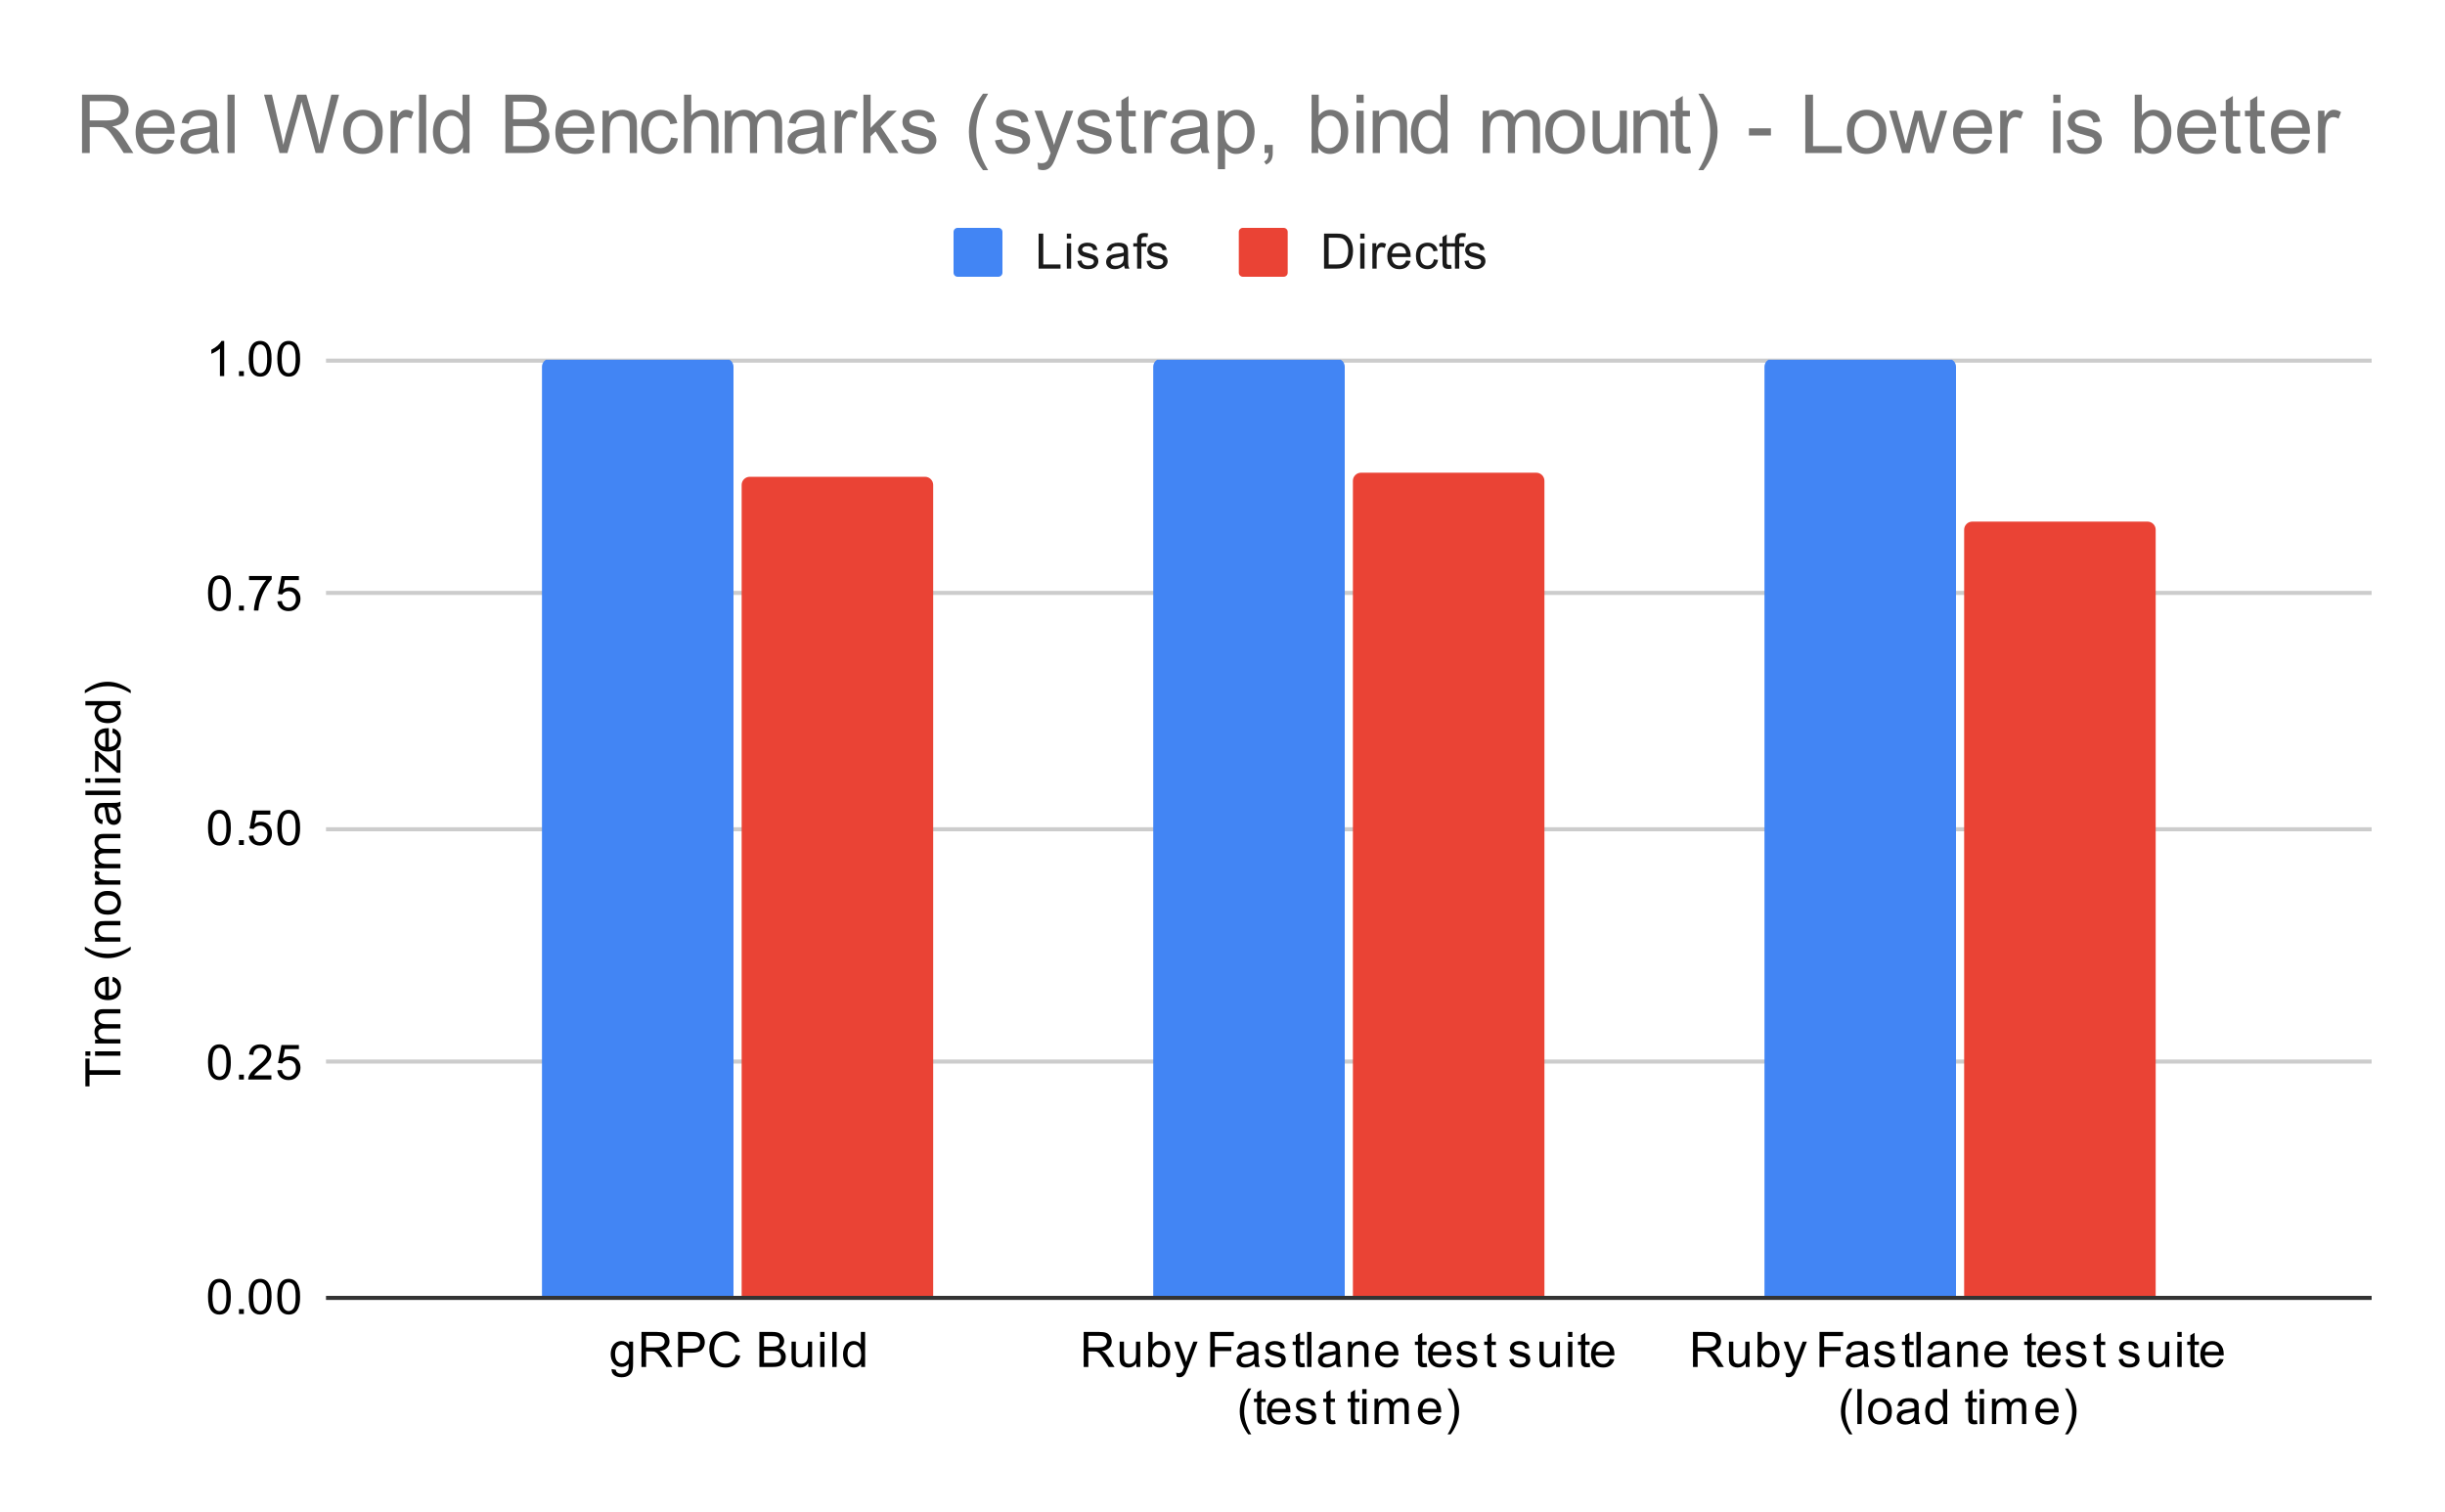 <svg version="1.1" viewBox="0.0 0.0 600.0 371.0" fill="none" stroke="none" stroke-linecap="square" stroke-miterlimit="10" width="600" height="371" xmlns:xlink="http://www.w3.org/1999/xlink" xmlns="http://www.w3.org/2000/svg"><path fill="#ffffff" d="M0 0L600.0 0L600.0 371.0L0 371.0L0 0Z" fill-rule="nonzero"/><path stroke="#333333" stroke-width="1.0" stroke-linecap="butt" d="M80.5 318.5L581.5 318.5" fill-rule="nonzero"/><path stroke="#cccccc" stroke-width="1.0" stroke-linecap="butt" d="M80.5 260.5L581.5 260.5" fill-rule="nonzero"/><path stroke="#cccccc" stroke-width="1.0" stroke-linecap="butt" d="M80.5 203.5L581.5 203.5" fill-rule="nonzero"/><path stroke="#cccccc" stroke-width="1.0" stroke-linecap="butt" d="M80.5 145.5L581.5 145.5" fill-rule="nonzero"/><path stroke="#cccccc" stroke-width="1.0" stroke-linecap="butt" d="M80.5 88.5L581.5 88.5" fill-rule="nonzero"/><clipPath id="id_0"><path d="M80.55 88.283L581.45 88.283L581.45 318.45L80.55 318.45L80.55 88.283Z" clip-rule="nonzero"/></clipPath><path stroke="#000000" stroke-width="2.0" stroke-linecap="butt" stroke-opacity="0.0" clip-path="url(#id_0)" d="M180.0 318.0L133.0 318.0L133.0 90.0C133.0 88.895 133.895 88.0 135.0 88.0L178.0 88.0C179.105 88.0 180.0 88.895 180.0 90.0Z" fill-rule="nonzero"/><path fill="#4285f4" clip-path="url(#id_0)" d="M180.0 318.0L133.0 318.0L133.0 90.0C133.0 88.895 133.895 88.0 135.0 88.0L178.0 88.0C179.105 88.0 180.0 88.895 180.0 90.0Z" fill-rule="nonzero"/><path stroke="#000000" stroke-width="2.0" stroke-linecap="butt" stroke-opacity="0.0" clip-path="url(#id_0)" d="M330.0 318.0L283.0 318.0L283.0 90.0C283.0 88.895 283.895 88.0 285.0 88.0L328.0 88.0C329.105 88.0 330.0 88.895 330.0 90.0Z" fill-rule="nonzero"/><path fill="#4285f4" clip-path="url(#id_0)" d="M330.0 318.0L283.0 318.0L283.0 90.0C283.0 88.895 283.895 88.0 285.0 88.0L328.0 88.0C329.105 88.0 330.0 88.895 330.0 90.0Z" fill-rule="nonzero"/><path stroke="#000000" stroke-width="2.0" stroke-linecap="butt" stroke-opacity="0.0" clip-path="url(#id_0)" d="M480.0 318.0L433.0 318.0L433.0 90.0C433.0 88.895 433.895 88.0 435.0 88.0L478.0 88.0C479.105 88.0 480.0 88.895 480.0 90.0Z" fill-rule="nonzero"/><path fill="#4285f4" clip-path="url(#id_0)" d="M480.0 318.0L433.0 318.0L433.0 90.0C433.0 88.895 433.895 88.0 435.0 88.0L478.0 88.0C479.105 88.0 480.0 88.895 480.0 90.0Z" fill-rule="nonzero"/><path stroke="#000000" stroke-width="2.0" stroke-linecap="butt" stroke-opacity="0.0" clip-path="url(#id_0)" d="M229.0 318.0L182.0 318.0L182.0 119.0C182.0 117.895 182.895 117.0 184.0 117.0L227.0 117.0C228.105 117.0 229.0 117.895 229.0 119.0Z" fill-rule="nonzero"/><path fill="#ea4335" clip-path="url(#id_0)" d="M229.0 318.0L182.0 318.0L182.0 119.0C182.0 117.895 182.895 117.0 184.0 117.0L227.0 117.0C228.105 117.0 229.0 117.895 229.0 119.0Z" fill-rule="nonzero"/><path stroke="#000000" stroke-width="2.0" stroke-linecap="butt" stroke-opacity="0.0" clip-path="url(#id_0)" d="M379.0 318.0L332.0 318.0L332.0 118.0C332.0 116.895 332.895 116.0 334.0 116.0L377.0 116.0C378.105 116.0 379.0 116.895 379.0 118.0Z" fill-rule="nonzero"/><path fill="#ea4335" clip-path="url(#id_0)" d="M379.0 318.0L332.0 318.0L332.0 118.0C332.0 116.895 332.895 116.0 334.0 116.0L377.0 116.0C378.105 116.0 379.0 116.895 379.0 118.0Z" fill-rule="nonzero"/><path stroke="#000000" stroke-width="2.0" stroke-linecap="butt" stroke-opacity="0.0" clip-path="url(#id_0)" d="M529.0 318.0L482.0 318.0L482.0 130.0C482.0 128.895 482.895 128.0 484.0 128.0L527.0 128.0C528.105 128.0 529.0 128.895 529.0 130.0Z" fill-rule="nonzero"/><path fill="#ea4335" clip-path="url(#id_0)" d="M529.0 318.0L482.0 318.0L482.0 130.0C482.0 128.895 482.895 128.0 484.0 128.0L527.0 128.0C528.105 128.0 529.0 128.895 529.0 130.0Z" fill-rule="nonzero"/><path fill="#000000" d="M29.55 263.757L21.972 263.757L21.972 266.585L20.956 266.585L20.956 259.773L21.972 259.773L21.972 262.617L29.55 262.617L29.55 263.757ZM22.175 259.07L20.956 259.07L20.956 258.007L22.175 258.007L22.175 259.07ZM29.55 259.07L23.331 259.07L23.331 258.007L29.55 258.007L29.55 259.07ZM29.55 256.07L23.331 256.07L23.331 255.132L24.206 255.132Q23.738 254.835 23.472 254.351Q23.191 253.867 23.191 253.242Q23.191 252.554 23.472 252.117Q23.753 251.664 24.269 251.492Q23.191 250.742 23.191 249.57Q23.191 248.632 23.706 248.148Q24.206 247.648 25.284 247.648L29.55 247.648L29.55 248.695L25.628 248.695Q25.003 248.695 24.722 248.804Q24.441 248.898 24.269 249.164Q24.097 249.429 24.097 249.804Q24.097 250.46 24.534 250.898Q24.972 251.32 25.941 251.32L29.55 251.32L29.55 252.382L25.503 252.382Q24.8 252.382 24.456 252.648Q24.097 252.898 24.097 253.476Q24.097 253.929 24.331 254.304Q24.566 254.679 25.019 254.851Q25.472 255.023 26.316 255.023L29.55 255.023L29.55 256.07ZM27.55 240.82L27.675 239.726Q28.628 239.976 29.159 240.679Q29.691 241.382 29.691 242.46Q29.691 243.82 28.847 244.632Q28.003 245.429 26.488 245.429Q24.925 245.429 24.066 244.617Q23.191 243.804 23.191 242.523Q23.191 241.273 24.034 240.492Q24.878 239.695 26.425 239.695Q26.519 239.695 26.706 239.695L26.706 244.335Q27.738 244.273 28.284 243.757Q28.816 243.242 28.816 242.46Q28.816 241.882 28.519 241.476Q28.206 241.054 27.55 240.82ZM25.847 244.273L25.847 240.804Q25.05 240.867 24.659 241.195Q24.05 241.71 24.05 242.507Q24.05 243.242 24.534 243.742Q25.019 244.226 25.847 244.273ZM32.081 233.054Q30.972 233.929 29.503 234.539Q28.019 235.132 26.441 235.132Q25.05 235.132 23.769 234.695Q22.284 234.164 20.816 233.054L20.816 232.304Q22.034 233.007 22.55 233.242Q23.363 233.601 24.238 233.804Q25.331 234.054 26.441 234.054Q29.269 234.054 32.081 232.304L32.081 233.054ZM29.55 231.07L23.331 231.07L23.331 230.132L24.206 230.132Q23.191 229.445 23.191 228.148Q23.191 227.585 23.394 227.117Q23.597 226.632 23.925 226.398Q24.253 226.164 24.691 226.07Q24.988 226.023 25.722 226.023L29.55 226.023L29.55 227.07L25.769 227.07Q25.113 227.07 24.8 227.195Q24.488 227.32 24.3 227.632Q24.097 227.945 24.097 228.367Q24.097 229.039 24.534 229.539Q24.956 230.023 26.144 230.023L29.55 230.023L29.55 231.07ZM26.441 224.46Q24.706 224.46 23.878 223.507Q23.191 222.71 23.191 221.554Q23.191 220.273 24.034 219.46Q24.863 218.632 26.347 218.632Q27.55 218.632 28.238 218.992Q28.925 219.351 29.316 220.054Q29.691 220.742 29.691 221.554Q29.691 222.851 28.863 223.664Q28.019 224.46 26.441 224.46ZM26.441 223.382Q27.628 223.382 28.222 222.867Q28.816 222.335 28.816 221.554Q28.816 220.757 28.222 220.242Q27.628 219.726 26.409 219.726Q25.253 219.726 24.659 220.257Q24.066 220.773 24.066 221.554Q24.066 222.335 24.659 222.867Q25.238 223.382 26.441 223.382ZM29.55 217.085L23.331 217.085L23.331 216.132L24.269 216.132Q23.613 215.773 23.409 215.476Q23.191 215.164 23.191 214.789Q23.191 214.257 23.519 213.71L24.503 214.07Q24.269 214.46 24.269 214.835Q24.269 215.195 24.488 215.476Q24.691 215.742 25.066 215.851Q25.628 216.039 26.284 216.039L29.55 216.039L29.55 217.085ZM29.55 213.07L23.331 213.07L23.331 212.132L24.206 212.132Q23.738 211.835 23.472 211.351Q23.191 210.867 23.191 210.242Q23.191 209.554 23.472 209.117Q23.753 208.664 24.269 208.492Q23.191 207.742 23.191 206.57Q23.191 205.632 23.706 205.148Q24.206 204.648 25.284 204.648L29.55 204.648L29.55 205.695L25.628 205.695Q25.003 205.695 24.722 205.804Q24.441 205.898 24.269 206.164Q24.097 206.429 24.097 206.804Q24.097 207.46 24.534 207.898Q24.972 208.32 25.941 208.32L29.55 208.32L29.55 209.382L25.503 209.382Q24.8 209.382 24.456 209.648Q24.097 209.898 24.097 210.476Q24.097 210.929 24.331 211.304Q24.566 211.679 25.019 211.851Q25.472 212.023 26.316 212.023L29.55 212.023L29.55 213.07ZM28.784 198.007Q29.284 198.601 29.488 199.148Q29.691 199.679 29.691 200.304Q29.691 201.335 29.191 201.882Q28.691 202.429 27.909 202.429Q27.456 202.429 27.081 202.226Q26.691 202.023 26.472 201.679Q26.238 201.335 26.128 200.914Q26.034 200.617 25.956 199.976Q25.816 198.71 25.597 198.101Q25.378 198.101 25.331 198.101Q24.675 198.101 24.409 198.398Q24.066 198.804 24.066 199.601Q24.066 200.335 24.331 200.695Q24.581 201.054 25.238 201.226L25.097 202.257Q24.441 202.117 24.034 201.789Q23.628 201.46 23.409 200.851Q23.191 200.242 23.191 199.445Q23.191 198.648 23.378 198.148Q23.566 197.648 23.847 197.414Q24.128 197.179 24.566 197.085Q24.831 197.039 25.534 197.039L26.941 197.039Q28.409 197.039 28.8 196.976Q29.191 196.898 29.55 196.695L29.55 197.804Q29.222 197.96 28.784 198.007ZM26.425 198.101Q26.659 198.679 26.831 199.82Q26.925 200.476 27.05 200.742Q27.159 201.007 27.378 201.164Q27.597 201.304 27.878 201.304Q28.3 201.304 28.581 200.992Q28.863 200.664 28.863 200.054Q28.863 199.445 28.597 198.976Q28.331 198.492 27.863 198.273Q27.503 198.101 26.816 198.101L26.425 198.101ZM29.55 195.101L20.956 195.101L20.956 194.039L29.55 194.039L29.55 195.101ZM22.175 192.07L20.956 192.07L20.956 191.007L22.175 191.007L22.175 192.07ZM29.55 192.07L23.331 192.07L23.331 191.007L29.55 191.007L29.55 192.07ZM29.55 189.632L28.691 189.632L24.144 185.664Q24.175 186.351 24.175 186.867L24.175 189.398L23.331 189.398L23.331 184.304L24.019 184.304L27.972 187.679L28.691 188.335Q28.644 187.617 28.644 187.007L28.644 184.117L29.55 184.117L29.55 189.632ZM27.55 179.82L27.675 178.726Q28.628 178.976 29.159 179.679Q29.691 180.382 29.691 181.46Q29.691 182.82 28.847 183.632Q28.003 184.429 26.488 184.429Q24.925 184.429 24.066 183.617Q23.191 182.804 23.191 181.523Q23.191 180.273 24.034 179.492Q24.878 178.695 26.425 178.695Q26.519 178.695 26.706 178.695L26.706 183.335Q27.738 183.273 28.284 182.757Q28.816 182.242 28.816 181.46Q28.816 180.882 28.519 180.476Q28.206 180.054 27.55 179.82ZM25.847 183.273L25.847 179.804Q25.05 179.867 24.659 180.195Q24.05 180.71 24.05 181.507Q24.05 182.242 24.534 182.742Q25.019 183.226 25.847 183.273ZM29.55 173.039L28.769 173.039Q29.691 173.632 29.691 174.773Q29.691 175.523 29.284 176.148Q28.863 176.773 28.128 177.117Q27.394 177.46 26.441 177.46Q25.519 177.46 24.753 177.148Q23.988 176.835 23.597 176.21Q23.191 175.585 23.191 174.82Q23.191 174.257 23.425 173.82Q23.659 173.382 24.034 173.101L20.956 173.101L20.956 172.054L29.55 172.054L29.55 173.039ZM26.441 176.367Q27.644 176.367 28.238 175.867Q28.816 175.367 28.816 174.679Q28.816 173.992 28.253 173.507Q27.691 173.023 26.534 173.023Q25.253 173.023 24.659 173.523Q24.066 174.007 24.066 174.726Q24.066 175.429 24.644 175.898Q25.206 176.367 26.441 176.367ZM32.081 169.382L32.081 170.132Q29.269 168.382 26.441 168.382Q25.347 168.382 24.253 168.632Q23.378 168.835 22.566 169.195Q22.05 169.429 20.816 170.132L20.816 169.382Q22.284 168.289 23.769 167.757Q25.05 167.304 26.441 167.304Q28.019 167.304 29.503 167.914Q30.972 168.523 32.081 169.382Z" fill-rule="nonzero"/><path fill="#000000" d="M51.05 318.216Q51.05 316.684 51.362 315.762Q51.675 314.825 52.284 314.325Q52.909 313.825 53.847 313.825Q54.534 313.825 55.05 314.106Q55.581 314.387 55.925 314.919Q56.269 315.434 56.456 316.184Q56.644 316.934 56.644 318.216Q56.644 319.731 56.331 320.653Q56.034 321.575 55.409 322.091Q54.8 322.591 53.847 322.591Q52.612 322.591 51.894 321.7Q51.05 320.637 51.05 318.216ZM52.128 318.216Q52.128 320.325 52.628 321.028Q53.128 321.731 53.847 321.731Q54.581 321.731 55.066 321.028Q55.566 320.325 55.566 318.216Q55.566 316.091 55.066 315.403Q54.581 314.7 53.831 314.7Q53.112 314.7 52.675 315.309Q52.128 316.091 52.128 318.216ZM58.644 322.45L58.644 321.247L59.847 321.247L59.847 322.45L58.644 322.45ZM61.05 318.216Q61.05 316.684 61.362 315.762Q61.675 314.825 62.284 314.325Q62.909 313.825 63.847 313.825Q64.534 313.825 65.05 314.106Q65.581 314.387 65.925 314.919Q66.269 315.434 66.456 316.184Q66.644 316.934 66.644 318.216Q66.644 319.731 66.331 320.653Q66.034 321.575 65.409 322.091Q64.8 322.591 63.847 322.591Q62.612 322.591 61.894 321.7Q61.05 320.637 61.05 318.216ZM62.128 318.216Q62.128 320.325 62.628 321.028Q63.128 321.731 63.847 321.731Q64.581 321.731 65.066 321.028Q65.566 320.325 65.566 318.216Q65.566 316.091 65.066 315.403Q64.581 314.7 63.831 314.7Q63.112 314.7 62.675 315.309Q62.128 316.091 62.128 318.216ZM68.05 318.216Q68.05 316.684 68.362 315.762Q68.675 314.825 69.284 314.325Q69.909 313.825 70.847 313.825Q71.534 313.825 72.05 314.106Q72.581 314.387 72.925 314.919Q73.269 315.434 73.456 316.184Q73.644 316.934 73.644 318.216Q73.644 319.731 73.331 320.653Q73.034 321.575 72.409 322.091Q71.8 322.591 70.847 322.591Q69.612 322.591 68.894 321.7Q68.05 320.637 68.05 318.216ZM69.128 318.216Q69.128 320.325 69.628 321.028Q70.128 321.731 70.847 321.731Q71.581 321.731 72.066 321.028Q72.566 320.325 72.566 318.216Q72.566 316.091 72.066 315.403Q71.581 314.7 70.831 314.7Q70.112 314.7 69.675 315.309Q69.128 316.091 69.128 318.216Z" fill-rule="nonzero"/><path fill="#000000" d="M51.05 260.674Q51.05 259.143 51.362 258.221Q51.675 257.283 52.284 256.783Q52.909 256.283 53.847 256.283Q54.534 256.283 55.05 256.565Q55.581 256.846 55.925 257.377Q56.269 257.893 56.456 258.643Q56.644 259.393 56.644 260.674Q56.644 262.19 56.331 263.111Q56.034 264.033 55.409 264.549Q54.8 265.049 53.847 265.049Q52.612 265.049 51.894 264.158Q51.05 263.096 51.05 260.674ZM52.128 260.674Q52.128 262.783 52.628 263.486Q53.128 264.19 53.847 264.19Q54.581 264.19 55.066 263.486Q55.566 262.783 55.566 260.674Q55.566 258.549 55.066 257.861Q54.581 257.158 53.831 257.158Q53.112 257.158 52.675 257.768Q52.128 258.549 52.128 260.674ZM58.644 264.908L58.644 263.705L59.847 263.705L59.847 264.908L58.644 264.908ZM66.597 263.893L66.597 264.908L60.909 264.908Q60.909 264.533 61.034 264.174Q61.253 263.596 61.722 263.033Q62.206 262.471 63.112 261.736Q64.519 260.58 65.003 259.908Q65.503 259.236 65.503 258.643Q65.503 258.018 65.05 257.596Q64.597 257.158 63.878 257.158Q63.112 257.158 62.659 257.611Q62.206 258.065 62.191 258.877L61.112 258.768Q61.222 257.549 61.941 256.924Q62.675 256.283 63.909 256.283Q65.144 256.283 65.862 256.971Q66.581 257.658 66.581 258.674Q66.581 259.19 66.362 259.69Q66.159 260.174 65.659 260.736Q65.175 261.283 64.05 262.236Q63.097 263.033 62.816 263.33Q62.55 263.611 62.378 263.893L66.597 263.893ZM68.05 262.658L69.159 262.565Q69.284 263.377 69.722 263.783Q70.175 264.19 70.816 264.19Q71.566 264.19 72.097 263.611Q72.628 263.033 72.628 262.096Q72.628 261.19 72.112 260.674Q71.612 260.143 70.784 260.143Q70.284 260.143 69.862 260.377Q69.456 260.611 69.222 260.971L68.237 260.846L69.066 256.44L73.347 256.44L73.347 257.44L69.909 257.44L69.456 259.752Q70.222 259.205 71.066 259.205Q72.191 259.205 72.956 259.986Q73.737 260.768 73.737 262.002Q73.737 263.158 73.066 264.018Q72.237 265.049 70.816 265.049Q69.644 265.049 68.894 264.393Q68.159 263.736 68.05 262.658Z" fill-rule="nonzero"/><path fill="#000000" d="M51.05 203.132Q51.05 201.601 51.362 200.679Q51.675 199.742 52.284 199.242Q52.909 198.742 53.847 198.742Q54.534 198.742 55.05 199.023Q55.581 199.304 55.925 199.835Q56.269 200.351 56.456 201.101Q56.644 201.851 56.644 203.132Q56.644 204.648 56.331 205.57Q56.034 206.492 55.409 207.007Q54.8 207.507 53.847 207.507Q52.612 207.507 51.894 206.617Q51.05 205.554 51.05 203.132ZM52.128 203.132Q52.128 205.242 52.628 205.945Q53.128 206.648 53.847 206.648Q54.581 206.648 55.066 205.945Q55.566 205.242 55.566 203.132Q55.566 201.007 55.066 200.32Q54.581 199.617 53.831 199.617Q53.112 199.617 52.675 200.226Q52.128 201.007 52.128 203.132ZM58.644 207.367L58.644 206.164L59.847 206.164L59.847 207.367L58.644 207.367ZM61.05 205.117L62.159 205.023Q62.284 205.835 62.722 206.242Q63.175 206.648 63.816 206.648Q64.566 206.648 65.097 206.07Q65.628 205.492 65.628 204.554Q65.628 203.648 65.112 203.132Q64.612 202.601 63.784 202.601Q63.284 202.601 62.862 202.835Q62.456 203.07 62.222 203.429L61.237 203.304L62.066 198.898L66.347 198.898L66.347 199.898L62.909 199.898L62.456 202.21Q63.222 201.664 64.066 201.664Q65.191 201.664 65.956 202.445Q66.737 203.226 66.737 204.46Q66.737 205.617 66.066 206.476Q65.237 207.507 63.816 207.507Q62.644 207.507 61.894 206.851Q61.159 206.195 61.05 205.117ZM68.05 203.132Q68.05 201.601 68.362 200.679Q68.675 199.742 69.284 199.242Q69.909 198.742 70.847 198.742Q71.534 198.742 72.05 199.023Q72.581 199.304 72.925 199.835Q73.269 200.351 73.456 201.101Q73.644 201.851 73.644 203.132Q73.644 204.648 73.331 205.57Q73.034 206.492 72.409 207.007Q71.8 207.507 70.847 207.507Q69.612 207.507 68.894 206.617Q68.05 205.554 68.05 203.132ZM69.128 203.132Q69.128 205.242 69.628 205.945Q70.128 206.648 70.847 206.648Q71.581 206.648 72.066 205.945Q72.566 205.242 72.566 203.132Q72.566 201.007 72.066 200.32Q71.581 199.617 70.831 199.617Q70.112 199.617 69.675 200.226Q69.128 201.007 69.128 203.132Z" fill-rule="nonzero"/><path fill="#000000" d="M51.05 145.591Q51.05 144.059 51.362 143.137Q51.675 142.2 52.284 141.7Q52.909 141.2 53.847 141.2Q54.534 141.2 55.05 141.481Q55.581 141.762 55.925 142.294Q56.269 142.809 56.456 143.559Q56.644 144.309 56.644 145.591Q56.644 147.106 56.331 148.028Q56.034 148.95 55.409 149.466Q54.8 149.966 53.847 149.966Q52.612 149.966 51.894 149.075Q51.05 148.012 51.05 145.591ZM52.128 145.591Q52.128 147.7 52.628 148.403Q53.128 149.106 53.847 149.106Q54.581 149.106 55.066 148.403Q55.566 147.7 55.566 145.591Q55.566 143.466 55.066 142.778Q54.581 142.075 53.831 142.075Q53.112 142.075 52.675 142.684Q52.128 143.466 52.128 145.591ZM58.644 149.825L58.644 148.622L59.847 148.622L59.847 149.825L58.644 149.825ZM61.112 142.356L61.112 141.341L66.675 141.341L66.675 142.169Q65.862 143.044 65.05 144.497Q64.253 145.934 63.816 147.466Q63.487 148.544 63.409 149.825L62.316 149.825Q62.331 148.809 62.706 147.372Q63.097 145.934 63.8 144.606Q64.519 143.278 65.331 142.356L61.112 142.356ZM68.05 147.575L69.159 147.481Q69.284 148.294 69.722 148.7Q70.175 149.106 70.816 149.106Q71.566 149.106 72.097 148.528Q72.628 147.95 72.628 147.012Q72.628 146.106 72.112 145.591Q71.612 145.059 70.784 145.059Q70.284 145.059 69.862 145.294Q69.456 145.528 69.222 145.887L68.237 145.762L69.066 141.356L73.347 141.356L73.347 142.356L69.909 142.356L69.456 144.669Q70.222 144.122 71.066 144.122Q72.191 144.122 72.956 144.903Q73.737 145.684 73.737 146.919Q73.737 148.075 73.066 148.934Q72.237 149.966 70.816 149.966Q69.644 149.966 68.894 149.309Q68.159 148.653 68.05 147.575Z" fill-rule="nonzero"/><path fill="#000000" d="M55.019 92.283L53.972 92.283L53.972 85.565Q53.581 85.924 52.956 86.299Q52.347 86.658 51.862 86.83L51.862 85.815Q52.737 85.393 53.394 84.815Q54.066 84.221 54.347 83.658L55.019 83.658L55.019 92.283ZM58.644 92.283L58.644 91.08L59.847 91.08L59.847 92.283L58.644 92.283ZM61.05 88.049Q61.05 86.518 61.362 85.596Q61.675 84.658 62.284 84.158Q62.909 83.658 63.847 83.658Q64.534 83.658 65.05 83.94Q65.581 84.221 65.925 84.752Q66.269 85.268 66.456 86.018Q66.644 86.768 66.644 88.049Q66.644 89.565 66.331 90.486Q66.034 91.408 65.409 91.924Q64.8 92.424 63.847 92.424Q62.612 92.424 61.894 91.533Q61.05 90.471 61.05 88.049ZM62.128 88.049Q62.128 90.158 62.628 90.861Q63.128 91.565 63.847 91.565Q64.581 91.565 65.066 90.861Q65.566 90.158 65.566 88.049Q65.566 85.924 65.066 85.236Q64.581 84.533 63.831 84.533Q63.112 84.533 62.675 85.143Q62.128 85.924 62.128 88.049ZM68.05 88.049Q68.05 86.518 68.362 85.596Q68.675 84.658 69.284 84.158Q69.909 83.658 70.847 83.658Q71.534 83.658 72.05 83.94Q72.581 84.221 72.925 84.752Q73.269 85.268 73.456 86.018Q73.644 86.768 73.644 88.049Q73.644 89.565 73.331 90.486Q73.034 91.408 72.409 91.924Q71.8 92.424 70.847 92.424Q69.612 92.424 68.894 91.533Q68.05 90.471 68.05 88.049ZM69.128 88.049Q69.128 90.158 69.628 90.861Q70.128 91.565 70.847 91.565Q71.581 91.565 72.066 90.861Q72.566 90.158 72.566 88.049Q72.566 85.924 72.066 85.236Q71.581 84.533 70.831 84.533Q70.112 84.533 69.675 85.143Q69.128 85.924 69.128 88.049Z" fill-rule="nonzero"/><path fill="#000000" d="M150.071 335.966L151.103 336.122Q151.165 336.591 151.462 336.809Q151.853 337.106 152.524 337.106Q153.259 337.106 153.649 336.809Q154.056 336.512 154.196 335.997Q154.29 335.669 154.274 334.637Q153.587 335.45 152.556 335.45Q151.274 335.45 150.571 334.528Q149.868 333.591 149.868 332.309Q149.868 331.419 150.181 330.669Q150.509 329.903 151.118 329.497Q151.728 329.091 152.556 329.091Q153.665 329.091 154.384 329.981L154.384 329.231L155.353 329.231L155.353 334.606Q155.353 336.059 155.056 336.669Q154.759 337.278 154.118 337.622Q153.478 337.981 152.54 337.981Q151.431 337.981 150.743 337.481Q150.056 336.981 150.071 335.966ZM150.946 332.231Q150.946 333.45 151.431 334.012Q151.915 334.575 152.649 334.575Q153.384 334.575 153.868 334.012Q154.368 333.45 154.368 332.262Q154.368 331.122 153.853 330.544Q153.353 329.966 152.634 329.966Q151.931 329.966 151.431 330.544Q150.946 331.106 150.946 332.231ZM157.415 335.45L157.415 326.856L161.228 326.856Q162.384 326.856 162.978 327.091Q163.571 327.325 163.931 327.919Q164.29 328.497 164.29 329.2Q164.29 330.122 163.696 330.747Q163.103 331.372 161.868 331.544Q162.321 331.762 162.556 331.966Q163.056 332.419 163.493 333.106L164.993 335.45L163.556 335.45L162.431 333.669Q161.931 332.887 161.603 332.481Q161.29 332.075 161.024 331.919Q160.774 331.747 160.509 331.669Q160.321 331.637 159.884 331.637L158.556 331.637L158.556 335.45L157.415 335.45ZM158.556 330.653L161.009 330.653Q161.774 330.653 162.212 330.497Q162.665 330.325 162.884 329.981Q163.118 329.622 163.118 329.2Q163.118 328.591 162.665 328.2Q162.228 327.809 161.274 327.809L158.556 327.809L158.556 330.653ZM166.399 335.45L166.399 326.856L169.649 326.856Q170.493 326.856 170.946 326.934Q171.587 327.044 172.009 327.341Q172.446 327.637 172.696 328.169Q172.962 328.7 172.962 329.341Q172.962 330.434 172.259 331.2Q171.571 331.95 169.743 331.95L167.54 331.95L167.54 335.45L166.399 335.45ZM167.54 330.95L169.759 330.95Q170.868 330.95 171.321 330.544Q171.79 330.122 171.79 329.372Q171.79 328.841 171.509 328.466Q171.243 328.075 170.806 327.95Q170.509 327.872 169.743 327.872L167.54 327.872L167.54 330.95ZM180.54 332.434L181.665 332.731Q181.306 334.122 180.384 334.856Q179.462 335.591 178.118 335.591Q176.728 335.591 175.853 335.028Q174.978 334.466 174.524 333.403Q174.071 332.325 174.071 331.091Q174.071 329.747 174.587 328.747Q175.103 327.747 176.04 327.231Q176.993 326.716 178.134 326.716Q179.415 326.716 180.29 327.372Q181.181 328.028 181.524 329.216L180.399 329.481Q180.103 328.544 179.524 328.122Q178.962 327.684 178.103 327.684Q177.118 327.684 176.446 328.169Q175.79 328.637 175.509 329.434Q175.243 330.231 175.243 331.091Q175.243 332.184 175.556 332.997Q175.884 333.809 176.556 334.216Q177.228 334.622 178.024 334.622Q178.978 334.622 179.634 334.075Q180.306 333.528 180.54 332.434ZM186.353 335.45L186.353 326.856L189.587 326.856Q190.571 326.856 191.165 327.122Q191.759 327.387 192.087 327.934Q192.431 328.466 192.431 329.059Q192.431 329.606 192.134 330.091Q191.837 330.575 191.228 330.872Q192.009 331.106 192.415 331.669Q192.837 332.216 192.837 332.966Q192.837 333.559 192.587 334.091Q192.337 334.606 191.962 334.887Q191.587 335.169 191.009 335.309Q190.446 335.45 189.634 335.45L186.353 335.45ZM187.493 330.466L189.353 330.466Q190.103 330.466 190.431 330.372Q190.868 330.247 191.087 329.95Q191.306 329.637 191.306 329.184Q191.306 328.762 191.103 328.434Q190.899 328.106 190.509 327.997Q190.134 327.872 189.212 327.872L187.493 327.872L187.493 330.466ZM187.493 334.434L189.634 334.434Q190.181 334.434 190.399 334.387Q190.806 334.325 191.056 334.169Q191.321 333.997 191.493 333.684Q191.665 333.372 191.665 332.966Q191.665 332.481 191.415 332.122Q191.181 331.762 190.743 331.622Q190.306 331.481 189.478 331.481L187.493 331.481L187.493 334.434ZM198.353 335.45L198.353 334.528Q197.618 335.591 196.368 335.591Q195.821 335.591 195.337 335.387Q194.868 335.169 194.634 334.856Q194.399 334.528 194.306 334.059Q194.243 333.762 194.243 333.075L194.243 329.231L195.306 329.231L195.306 332.684Q195.306 333.497 195.368 333.794Q195.462 334.2 195.774 334.45Q196.103 334.684 196.587 334.684Q197.056 334.684 197.462 334.45Q197.884 334.2 198.056 333.778Q198.243 333.356 198.243 332.559L198.243 329.231L199.29 329.231L199.29 335.45L198.353 335.45ZM201.274 328.075L201.274 326.856L202.337 326.856L202.337 328.075L201.274 328.075ZM201.274 335.45L201.274 329.231L202.337 329.231L202.337 335.45L201.274 335.45ZM204.243 335.45L204.243 326.856L205.306 326.856L205.306 335.45L204.243 335.45ZM211.306 335.45L211.306 334.669Q210.712 335.591 209.571 335.591Q208.821 335.591 208.196 335.184Q207.571 334.762 207.228 334.028Q206.884 333.294 206.884 332.341Q206.884 331.419 207.196 330.653Q207.509 329.887 208.134 329.497Q208.759 329.091 209.524 329.091Q210.087 329.091 210.524 329.325Q210.962 329.559 211.243 329.934L211.243 326.856L212.29 326.856L212.29 335.45L211.306 335.45ZM207.978 332.341Q207.978 333.544 208.478 334.137Q208.978 334.716 209.665 334.716Q210.353 334.716 210.837 334.153Q211.321 333.591 211.321 332.434Q211.321 331.153 210.821 330.559Q210.337 329.966 209.618 329.966Q208.915 329.966 208.446 330.544Q207.978 331.106 207.978 332.341Z" fill-rule="nonzero"/><path fill="#000000" d="M265.938 335.45L265.938 326.856L269.75 326.856Q270.906 326.856 271.5 327.091Q272.094 327.325 272.453 327.919Q272.812 328.497 272.812 329.2Q272.812 330.122 272.219 330.747Q271.625 331.372 270.391 331.544Q270.844 331.762 271.078 331.966Q271.578 332.419 272.016 333.106L273.516 335.45L272.078 335.45L270.953 333.669Q270.453 332.887 270.125 332.481Q269.812 332.075 269.547 331.919Q269.297 331.747 269.031 331.669Q268.844 331.637 268.406 331.637L267.078 331.637L267.078 335.45L265.938 335.45ZM267.078 330.653L269.531 330.653Q270.297 330.653 270.734 330.497Q271.188 330.325 271.406 329.981Q271.641 329.622 271.641 329.2Q271.641 328.591 271.188 328.2Q270.75 327.809 269.797 327.809L267.078 327.809L267.078 330.653ZM278.875 335.45L278.875 334.528Q278.141 335.591 276.891 335.591Q276.344 335.591 275.859 335.387Q275.391 335.169 275.156 334.856Q274.922 334.528 274.828 334.059Q274.766 333.762 274.766 333.075L274.766 329.231L275.828 329.231L275.828 332.684Q275.828 333.497 275.891 333.794Q275.984 334.2 276.297 334.45Q276.625 334.684 277.109 334.684Q277.578 334.684 277.984 334.45Q278.406 334.2 278.578 333.778Q278.766 333.356 278.766 332.559L278.766 329.231L279.812 329.231L279.812 335.45L278.875 335.45ZM282.766 335.45L281.781 335.45L281.781 326.856L282.844 326.856L282.844 329.919Q283.516 329.091 284.547 329.091Q285.125 329.091 285.625 329.325Q286.141 329.544 286.469 329.966Q286.812 330.387 287.0 330.981Q287.188 331.575 287.188 332.247Q287.188 333.841 286.391 334.716Q285.594 335.591 284.5 335.591Q283.391 335.591 282.766 334.669L282.766 335.45ZM282.75 332.294Q282.75 333.403 283.062 333.903Q283.562 334.716 284.406 334.716Q285.094 334.716 285.594 334.122Q286.109 333.528 286.109 332.325Q286.109 331.106 285.625 330.528Q285.141 329.95 284.453 329.95Q283.766 329.95 283.25 330.559Q282.75 331.153 282.75 332.294ZM288.75 337.841L288.625 336.856Q288.969 336.95 289.234 336.95Q289.578 336.95 289.781 336.825Q290.0 336.716 290.141 336.512Q290.234 336.341 290.469 335.716Q290.484 335.637 290.562 335.466L288.188 329.231L289.328 329.231L290.625 332.825Q290.875 333.512 291.078 334.278Q291.266 333.544 291.516 332.856L292.844 329.231L293.891 329.231L291.531 335.559Q291.141 336.575 290.938 336.966Q290.656 337.497 290.281 337.731Q289.922 337.981 289.422 337.981Q289.125 337.981 288.75 337.841ZM296.984 335.45L296.984 326.856L302.781 326.856L302.781 327.872L298.125 327.872L298.125 330.528L302.156 330.528L302.156 331.544L298.125 331.544L298.125 335.45L296.984 335.45ZM307.859 334.684Q307.266 335.184 306.719 335.387Q306.188 335.591 305.562 335.591Q304.531 335.591 303.984 335.091Q303.438 334.591 303.438 333.809Q303.438 333.356 303.641 332.981Q303.844 332.591 304.188 332.372Q304.531 332.137 304.953 332.028Q305.25 331.934 305.891 331.856Q307.156 331.716 307.766 331.497Q307.766 331.278 307.766 331.231Q307.766 330.575 307.469 330.309Q307.062 329.966 306.266 329.966Q305.531 329.966 305.172 330.231Q304.812 330.481 304.641 331.137L303.609 330.997Q303.75 330.341 304.078 329.934Q304.406 329.528 305.016 329.309Q305.625 329.091 306.422 329.091Q307.219 329.091 307.719 329.278Q308.219 329.466 308.453 329.747Q308.688 330.028 308.781 330.466Q308.828 330.731 308.828 331.434L308.828 332.841Q308.828 334.309 308.891 334.7Q308.969 335.091 309.172 335.45L308.062 335.45Q307.906 335.122 307.859 334.684ZM307.766 332.325Q307.188 332.559 306.047 332.731Q305.391 332.825 305.125 332.95Q304.859 333.059 304.703 333.278Q304.562 333.497 304.562 333.778Q304.562 334.2 304.875 334.481Q305.203 334.762 305.812 334.762Q306.422 334.762 306.891 334.497Q307.375 334.231 307.594 333.762Q307.766 333.403 307.766 332.716L307.766 332.325ZM310.375 333.591L311.406 333.434Q311.5 334.059 311.891 334.387Q312.297 334.716 313.031 334.716Q313.75 334.716 314.094 334.434Q314.453 334.137 314.453 333.731Q314.453 333.372 314.141 333.169Q313.922 333.028 313.062 332.809Q311.906 332.512 311.453 332.309Q311.016 332.091 310.781 331.716Q310.547 331.341 310.547 330.872Q310.547 330.466 310.734 330.106Q310.922 329.747 311.25 329.512Q311.5 329.341 311.922 329.216Q312.344 329.091 312.844 329.091Q313.562 329.091 314.109 329.309Q314.672 329.512 314.938 329.872Q315.203 330.231 315.297 330.825L314.266 330.966Q314.203 330.497 313.859 330.231Q313.531 329.95 312.906 329.95Q312.188 329.95 311.875 330.2Q311.562 330.434 311.562 330.762Q311.562 330.966 311.688 331.122Q311.828 331.294 312.094 331.403Q312.25 331.466 313.031 331.669Q314.156 331.981 314.594 332.169Q315.031 332.356 315.281 332.716Q315.531 333.075 315.531 333.622Q315.531 334.153 315.219 334.622Q314.922 335.075 314.344 335.341Q313.766 335.591 313.031 335.591Q311.812 335.591 311.172 335.091Q310.547 334.575 310.375 333.591ZM320.094 334.512L320.25 335.434Q319.797 335.528 319.453 335.528Q318.875 335.528 318.562 335.356Q318.25 335.169 318.109 334.872Q317.984 334.575 317.984 333.622L317.984 330.044L317.219 330.044L317.219 329.231L317.984 329.231L317.984 327.684L319.031 327.059L319.031 329.231L320.094 329.231L320.094 330.044L319.031 330.044L319.031 333.684Q319.031 334.137 319.078 334.262Q319.141 334.387 319.266 334.466Q319.391 334.544 319.625 334.544Q319.812 334.544 320.094 334.512ZM320.766 335.45L320.766 326.856L321.828 326.856L321.828 335.45L320.766 335.45ZM327.859 334.684Q327.266 335.184 326.719 335.387Q326.188 335.591 325.562 335.591Q324.531 335.591 323.984 335.091Q323.438 334.591 323.438 333.809Q323.438 333.356 323.641 332.981Q323.844 332.591 324.188 332.372Q324.531 332.137 324.953 332.028Q325.25 331.934 325.891 331.856Q327.156 331.716 327.766 331.497Q327.766 331.278 327.766 331.231Q327.766 330.575 327.469 330.309Q327.062 329.966 326.266 329.966Q325.531 329.966 325.172 330.231Q324.812 330.481 324.641 331.137L323.609 330.997Q323.75 330.341 324.078 329.934Q324.406 329.528 325.016 329.309Q325.625 329.091 326.422 329.091Q327.219 329.091 327.719 329.278Q328.219 329.466 328.453 329.747Q328.688 330.028 328.781 330.466Q328.828 330.731 328.828 331.434L328.828 332.841Q328.828 334.309 328.891 334.7Q328.969 335.091 329.172 335.45L328.062 335.45Q327.906 335.122 327.859 334.684ZM327.766 332.325Q327.188 332.559 326.047 332.731Q325.391 332.825 325.125 332.95Q324.859 333.059 324.703 333.278Q324.562 333.497 324.562 333.778Q324.562 334.2 324.875 334.481Q325.203 334.762 325.812 334.762Q326.422 334.762 326.891 334.497Q327.375 334.231 327.594 333.762Q327.766 333.403 327.766 332.716L327.766 332.325ZM330.797 335.45L330.797 329.231L331.734 329.231L331.734 330.106Q332.422 329.091 333.719 329.091Q334.281 329.091 334.75 329.294Q335.234 329.497 335.469 329.825Q335.703 330.153 335.797 330.591Q335.844 330.887 335.844 331.622L335.844 335.45L334.797 335.45L334.797 331.669Q334.797 331.012 334.672 330.7Q334.547 330.387 334.234 330.2Q333.922 329.997 333.5 329.997Q332.828 329.997 332.328 330.434Q331.844 330.856 331.844 332.044L331.844 335.45L330.797 335.45ZM342.047 333.45L343.141 333.575Q342.891 334.528 342.188 335.059Q341.484 335.591 340.406 335.591Q339.047 335.591 338.234 334.747Q337.438 333.903 337.438 332.387Q337.438 330.825 338.25 329.966Q339.062 329.091 340.344 329.091Q341.594 329.091 342.375 329.934Q343.172 330.778 343.172 332.325Q343.172 332.419 343.172 332.606L338.531 332.606Q338.594 333.637 339.109 334.184Q339.625 334.716 340.406 334.716Q340.984 334.716 341.391 334.419Q341.812 334.106 342.047 333.45ZM338.594 331.747L342.062 331.747Q342.0 330.95 341.672 330.559Q341.156 329.95 340.359 329.95Q339.625 329.95 339.125 330.434Q338.641 330.919 338.594 331.747ZM350.094 334.512L350.25 335.434Q349.797 335.528 349.453 335.528Q348.875 335.528 348.562 335.356Q348.25 335.169 348.109 334.872Q347.984 334.575 347.984 333.622L347.984 330.044L347.219 330.044L347.219 329.231L347.984 329.231L347.984 327.684L349.031 327.059L349.031 329.231L350.094 329.231L350.094 330.044L349.031 330.044L349.031 333.684Q349.031 334.137 349.078 334.262Q349.141 334.387 349.266 334.466Q349.391 334.544 349.625 334.544Q349.812 334.544 350.094 334.512ZM355.047 333.45L356.141 333.575Q355.891 334.528 355.188 335.059Q354.484 335.591 353.406 335.591Q352.047 335.591 351.234 334.747Q350.438 333.903 350.438 332.387Q350.438 330.825 351.25 329.966Q352.062 329.091 353.344 329.091Q354.594 329.091 355.375 329.934Q356.172 330.778 356.172 332.325Q356.172 332.419 356.172 332.606L351.531 332.606Q351.594 333.637 352.109 334.184Q352.625 334.716 353.406 334.716Q353.984 334.716 354.391 334.419Q354.812 334.106 355.047 333.45ZM351.594 331.747L355.062 331.747Q355.0 330.95 354.672 330.559Q354.156 329.95 353.359 329.95Q352.625 329.95 352.125 330.434Q351.641 330.919 351.594 331.747ZM357.375 333.591L358.406 333.434Q358.5 334.059 358.891 334.387Q359.297 334.716 360.031 334.716Q360.75 334.716 361.094 334.434Q361.453 334.137 361.453 333.731Q361.453 333.372 361.141 333.169Q360.922 333.028 360.062 332.809Q358.906 332.512 358.453 332.309Q358.016 332.091 357.781 331.716Q357.547 331.341 357.547 330.872Q357.547 330.466 357.734 330.106Q357.922 329.747 358.25 329.512Q358.5 329.341 358.922 329.216Q359.344 329.091 359.844 329.091Q360.562 329.091 361.109 329.309Q361.672 329.512 361.938 329.872Q362.203 330.231 362.297 330.825L361.266 330.966Q361.203 330.497 360.859 330.231Q360.531 329.95 359.906 329.95Q359.188 329.95 358.875 330.2Q358.562 330.434 358.562 330.762Q358.562 330.966 358.688 331.122Q358.828 331.294 359.094 331.403Q359.25 331.466 360.031 331.669Q361.156 331.981 361.594 332.169Q362.031 332.356 362.281 332.716Q362.531 333.075 362.531 333.622Q362.531 334.153 362.219 334.622Q361.922 335.075 361.344 335.341Q360.766 335.591 360.031 335.591Q358.812 335.591 358.172 335.091Q357.547 334.575 357.375 333.591ZM367.094 334.512L367.25 335.434Q366.797 335.528 366.453 335.528Q365.875 335.528 365.562 335.356Q365.25 335.169 365.109 334.872Q364.984 334.575 364.984 333.622L364.984 330.044L364.219 330.044L364.219 329.231L364.984 329.231L364.984 327.684L366.031 327.059L366.031 329.231L367.094 329.231L367.094 330.044L366.031 330.044L366.031 333.684Q366.031 334.137 366.078 334.262Q366.141 334.387 366.266 334.466Q366.391 334.544 366.625 334.544Q366.812 334.544 367.094 334.512ZM370.375 333.591L371.406 333.434Q371.5 334.059 371.891 334.387Q372.297 334.716 373.031 334.716Q373.75 334.716 374.094 334.434Q374.453 334.137 374.453 333.731Q374.453 333.372 374.141 333.169Q373.922 333.028 373.062 332.809Q371.906 332.512 371.453 332.309Q371.016 332.091 370.781 331.716Q370.547 331.341 370.547 330.872Q370.547 330.466 370.734 330.106Q370.922 329.747 371.25 329.512Q371.5 329.341 371.922 329.216Q372.344 329.091 372.844 329.091Q373.562 329.091 374.109 329.309Q374.672 329.512 374.938 329.872Q375.203 330.231 375.297 330.825L374.266 330.966Q374.203 330.497 373.859 330.231Q373.531 329.95 372.906 329.95Q372.188 329.95 371.875 330.2Q371.562 330.434 371.562 330.762Q371.562 330.966 371.688 331.122Q371.828 331.294 372.094 331.403Q372.25 331.466 373.031 331.669Q374.156 331.981 374.594 332.169Q375.031 332.356 375.281 332.716Q375.531 333.075 375.531 333.622Q375.531 334.153 375.219 334.622Q374.922 335.075 374.344 335.341Q373.766 335.591 373.031 335.591Q371.812 335.591 371.172 335.091Q370.547 334.575 370.375 333.591ZM381.875 335.45L381.875 334.528Q381.141 335.591 379.891 335.591Q379.344 335.591 378.859 335.387Q378.391 335.169 378.156 334.856Q377.922 334.528 377.828 334.059Q377.766 333.762 377.766 333.075L377.766 329.231L378.828 329.231L378.828 332.684Q378.828 333.497 378.891 333.794Q378.984 334.2 379.297 334.45Q379.625 334.684 380.109 334.684Q380.578 334.684 380.984 334.45Q381.406 334.2 381.578 333.778Q381.766 333.356 381.766 332.559L381.766 329.231L382.812 329.231L382.812 335.45L381.875 335.45ZM384.797 328.075L384.797 326.856L385.859 326.856L385.859 328.075L384.797 328.075ZM384.797 335.45L384.797 329.231L385.859 329.231L385.859 335.45L384.797 335.45ZM390.094 334.512L390.25 335.434Q389.797 335.528 389.453 335.528Q388.875 335.528 388.562 335.356Q388.25 335.169 388.109 334.872Q387.984 334.575 387.984 333.622L387.984 330.044L387.219 330.044L387.219 329.231L387.984 329.231L387.984 327.684L389.031 327.059L389.031 329.231L390.094 329.231L390.094 330.044L389.031 330.044L389.031 333.684Q389.031 334.137 389.078 334.262Q389.141 334.387 389.266 334.466Q389.391 334.544 389.625 334.544Q389.812 334.544 390.094 334.512ZM395.047 333.45L396.141 333.575Q395.891 334.528 395.188 335.059Q394.484 335.591 393.406 335.591Q392.047 335.591 391.234 334.747Q390.438 333.903 390.438 332.387Q390.438 330.825 391.25 329.966Q392.062 329.091 393.344 329.091Q394.594 329.091 395.375 329.934Q396.172 330.778 396.172 332.325Q396.172 332.419 396.172 332.606L391.531 332.606Q391.594 333.637 392.109 334.184Q392.625 334.716 393.406 334.716Q393.984 334.716 394.391 334.419Q394.812 334.106 395.047 333.45ZM391.594 331.747L395.062 331.747Q395.0 330.95 394.672 330.559Q394.156 329.95 393.359 329.95Q392.625 329.95 392.125 330.434Q391.641 330.919 391.594 331.747Z" fill-rule="nonzero"/><path fill="#000000" d="M306.312 351.981Q305.438 350.872 304.828 349.403Q304.234 347.919 304.234 346.341Q304.234 344.95 304.672 343.669Q305.203 342.184 306.312 340.716L307.062 340.716Q306.359 341.934 306.125 342.45Q305.766 343.262 305.562 344.137Q305.312 345.231 305.312 346.341Q305.312 349.169 307.062 351.981L306.312 351.981ZM310.594 348.512L310.75 349.434Q310.297 349.528 309.953 349.528Q309.375 349.528 309.062 349.356Q308.75 349.169 308.609 348.872Q308.484 348.575 308.484 347.622L308.484 344.044L307.719 344.044L307.719 343.231L308.484 343.231L308.484 341.684L309.531 341.059L309.531 343.231L310.594 343.231L310.594 344.044L309.531 344.044L309.531 347.684Q309.531 348.137 309.578 348.262Q309.641 348.387 309.766 348.466Q309.891 348.544 310.125 348.544Q310.312 348.544 310.594 348.512ZM315.547 347.45L316.641 347.575Q316.391 348.528 315.688 349.059Q314.984 349.591 313.906 349.591Q312.547 349.591 311.734 348.747Q310.938 347.903 310.938 346.387Q310.938 344.825 311.75 343.966Q312.562 343.091 313.844 343.091Q315.094 343.091 315.875 343.934Q316.672 344.778 316.672 346.325Q316.672 346.419 316.672 346.606L312.031 346.606Q312.094 347.637 312.609 348.184Q313.125 348.716 313.906 348.716Q314.484 348.716 314.891 348.419Q315.312 348.106 315.547 347.45ZM312.094 345.747L315.562 345.747Q315.5 344.95 315.172 344.559Q314.656 343.95 313.859 343.95Q313.125 343.95 312.625 344.434Q312.141 344.919 312.094 345.747ZM317.875 347.591L318.906 347.434Q319.0 348.059 319.391 348.387Q319.797 348.716 320.531 348.716Q321.25 348.716 321.594 348.434Q321.953 348.137 321.953 347.731Q321.953 347.372 321.641 347.169Q321.422 347.028 320.562 346.809Q319.406 346.512 318.953 346.309Q318.516 346.091 318.281 345.716Q318.047 345.341 318.047 344.872Q318.047 344.466 318.234 344.106Q318.422 343.747 318.75 343.512Q319.0 343.341 319.422 343.216Q319.844 343.091 320.344 343.091Q321.062 343.091 321.609 343.309Q322.172 343.512 322.438 343.872Q322.703 344.231 322.797 344.825L321.766 344.966Q321.703 344.497 321.359 344.231Q321.031 343.95 320.406 343.95Q319.688 343.95 319.375 344.2Q319.062 344.434 319.062 344.762Q319.062 344.966 319.188 345.122Q319.328 345.294 319.594 345.403Q319.75 345.466 320.531 345.669Q321.656 345.981 322.094 346.169Q322.531 346.356 322.781 346.716Q323.031 347.075 323.031 347.622Q323.031 348.153 322.719 348.622Q322.422 349.075 321.844 349.341Q321.266 349.591 320.531 349.591Q319.312 349.591 318.672 349.091Q318.047 348.575 317.875 347.591ZM327.594 348.512L327.75 349.434Q327.297 349.528 326.953 349.528Q326.375 349.528 326.062 349.356Q325.75 349.169 325.609 348.872Q325.484 348.575 325.484 347.622L325.484 344.044L324.719 344.044L324.719 343.231L325.484 343.231L325.484 341.684L326.531 341.059L326.531 343.231L327.594 343.231L327.594 344.044L326.531 344.044L326.531 347.684Q326.531 348.137 326.578 348.262Q326.641 348.387 326.766 348.466Q326.891 348.544 327.125 348.544Q327.312 348.544 327.594 348.512ZM333.594 348.512L333.75 349.434Q333.297 349.528 332.953 349.528Q332.375 349.528 332.062 349.356Q331.75 349.169 331.609 348.872Q331.484 348.575 331.484 347.622L331.484 344.044L330.719 344.044L330.719 343.231L331.484 343.231L331.484 341.684L332.531 341.059L332.531 343.231L333.594 343.231L333.594 344.044L332.531 344.044L332.531 347.684Q332.531 348.137 332.578 348.262Q332.641 348.387 332.766 348.466Q332.891 348.544 333.125 348.544Q333.312 348.544 333.594 348.512ZM334.297 342.075L334.297 340.856L335.359 340.856L335.359 342.075L334.297 342.075ZM334.297 349.45L334.297 343.231L335.359 343.231L335.359 349.45L334.297 349.45ZM337.297 349.45L337.297 343.231L338.234 343.231L338.234 344.106Q338.531 343.637 339.016 343.372Q339.5 343.091 340.125 343.091Q340.812 343.091 341.25 343.372Q341.703 343.653 341.875 344.169Q342.625 343.091 343.797 343.091Q344.734 343.091 345.219 343.606Q345.719 344.106 345.719 345.184L345.719 349.45L344.672 349.45L344.672 345.528Q344.672 344.903 344.562 344.622Q344.469 344.341 344.203 344.169Q343.938 343.997 343.562 343.997Q342.906 343.997 342.469 344.434Q342.047 344.872 342.047 345.841L342.047 349.45L340.984 349.45L340.984 345.403Q340.984 344.7 340.719 344.356Q340.469 343.997 339.891 343.997Q339.438 343.997 339.062 344.231Q338.688 344.466 338.516 344.919Q338.344 345.372 338.344 346.216L338.344 349.45L337.297 349.45ZM352.547 347.45L353.641 347.575Q353.391 348.528 352.688 349.059Q351.984 349.591 350.906 349.591Q349.547 349.591 348.734 348.747Q347.938 347.903 347.938 346.387Q347.938 344.825 348.75 343.966Q349.562 343.091 350.844 343.091Q352.094 343.091 352.875 343.934Q353.672 344.778 353.672 346.325Q353.672 346.419 353.672 346.606L349.031 346.606Q349.094 347.637 349.609 348.184Q350.125 348.716 350.906 348.716Q351.484 348.716 351.891 348.419Q352.312 348.106 352.547 347.45ZM349.094 345.747L352.562 345.747Q352.5 344.95 352.172 344.559Q351.656 343.95 350.859 343.95Q350.125 343.95 349.625 344.434Q349.141 344.919 349.094 345.747ZM355.984 351.981L355.234 351.981Q356.984 349.169 356.984 346.341Q356.984 345.247 356.734 344.153Q356.531 343.278 356.172 342.466Q355.938 341.95 355.234 340.716L355.984 340.716Q357.078 342.184 357.609 343.669Q358.062 344.95 358.062 346.341Q358.062 347.919 357.453 349.403Q356.844 350.872 355.984 351.981Z" fill-rule="nonzero"/><path fill="#000000" d="M415.46 335.45L415.46 326.856L419.272 326.856Q420.429 326.856 421.022 327.091Q421.616 327.325 421.976 327.919Q422.335 328.497 422.335 329.2Q422.335 330.122 421.741 330.747Q421.147 331.372 419.913 331.544Q420.366 331.762 420.601 331.966Q421.101 332.419 421.538 333.106L423.038 335.45L421.601 335.45L420.476 333.669Q419.976 332.887 419.647 332.481Q419.335 332.075 419.069 331.919Q418.819 331.747 418.554 331.669Q418.366 331.637 417.929 331.637L416.601 331.637L416.601 335.45L415.46 335.45ZM416.601 330.653L419.054 330.653Q419.819 330.653 420.257 330.497Q420.71 330.325 420.929 329.981Q421.163 329.622 421.163 329.2Q421.163 328.591 420.71 328.2Q420.272 327.809 419.319 327.809L416.601 327.809L416.601 330.653ZM428.397 335.45L428.397 334.528Q427.663 335.591 426.413 335.591Q425.866 335.591 425.382 335.387Q424.913 335.169 424.679 334.856Q424.444 334.528 424.351 334.059Q424.288 333.762 424.288 333.075L424.288 329.231L425.351 329.231L425.351 332.684Q425.351 333.497 425.413 333.794Q425.507 334.2 425.819 334.45Q426.147 334.684 426.632 334.684Q427.101 334.684 427.507 334.45Q427.929 334.2 428.101 333.778Q428.288 333.356 428.288 332.559L428.288 329.231L429.335 329.231L429.335 335.45L428.397 335.45ZM432.288 335.45L431.304 335.45L431.304 326.856L432.366 326.856L432.366 329.919Q433.038 329.091 434.069 329.091Q434.647 329.091 435.147 329.325Q435.663 329.544 435.991 329.966Q436.335 330.387 436.522 330.981Q436.71 331.575 436.71 332.247Q436.71 333.841 435.913 334.716Q435.116 335.591 434.022 335.591Q432.913 335.591 432.288 334.669L432.288 335.45ZM432.272 332.294Q432.272 333.403 432.585 333.903Q433.085 334.716 433.929 334.716Q434.616 334.716 435.116 334.122Q435.632 333.528 435.632 332.325Q435.632 331.106 435.147 330.528Q434.663 329.95 433.976 329.95Q433.288 329.95 432.772 330.559Q432.272 331.153 432.272 332.294ZM438.272 337.841L438.147 336.856Q438.491 336.95 438.757 336.95Q439.101 336.95 439.304 336.825Q439.522 336.716 439.663 336.512Q439.757 336.341 439.991 335.716Q440.007 335.637 440.085 335.466L437.71 329.231L438.851 329.231L440.147 332.825Q440.397 333.512 440.601 334.278Q440.788 333.544 441.038 332.856L442.366 329.231L443.413 329.231L441.054 335.559Q440.663 336.575 440.46 336.966Q440.179 337.497 439.804 337.731Q439.444 337.981 438.944 337.981Q438.647 337.981 438.272 337.841ZM446.507 335.45L446.507 326.856L452.304 326.856L452.304 327.872L447.647 327.872L447.647 330.528L451.679 330.528L451.679 331.544L447.647 331.544L447.647 335.45L446.507 335.45ZM457.382 334.684Q456.788 335.184 456.241 335.387Q455.71 335.591 455.085 335.591Q454.054 335.591 453.507 335.091Q452.96 334.591 452.96 333.809Q452.96 333.356 453.163 332.981Q453.366 332.591 453.71 332.372Q454.054 332.137 454.476 332.028Q454.772 331.934 455.413 331.856Q456.679 331.716 457.288 331.497Q457.288 331.278 457.288 331.231Q457.288 330.575 456.991 330.309Q456.585 329.966 455.788 329.966Q455.054 329.966 454.694 330.231Q454.335 330.481 454.163 331.137L453.132 330.997Q453.272 330.341 453.601 329.934Q453.929 329.528 454.538 329.309Q455.147 329.091 455.944 329.091Q456.741 329.091 457.241 329.278Q457.741 329.466 457.976 329.747Q458.21 330.028 458.304 330.466Q458.351 330.731 458.351 331.434L458.351 332.841Q458.351 334.309 458.413 334.7Q458.491 335.091 458.694 335.45L457.585 335.45Q457.429 335.122 457.382 334.684ZM457.288 332.325Q456.71 332.559 455.569 332.731Q454.913 332.825 454.647 332.95Q454.382 333.059 454.226 333.278Q454.085 333.497 454.085 333.778Q454.085 334.2 454.397 334.481Q454.726 334.762 455.335 334.762Q455.944 334.762 456.413 334.497Q456.897 334.231 457.116 333.762Q457.288 333.403 457.288 332.716L457.288 332.325ZM459.897 333.591L460.929 333.434Q461.022 334.059 461.413 334.387Q461.819 334.716 462.554 334.716Q463.272 334.716 463.616 334.434Q463.976 334.137 463.976 333.731Q463.976 333.372 463.663 333.169Q463.444 333.028 462.585 332.809Q461.429 332.512 460.976 332.309Q460.538 332.091 460.304 331.716Q460.069 331.341 460.069 330.872Q460.069 330.466 460.257 330.106Q460.444 329.747 460.772 329.512Q461.022 329.341 461.444 329.216Q461.866 329.091 462.366 329.091Q463.085 329.091 463.632 329.309Q464.194 329.512 464.46 329.872Q464.726 330.231 464.819 330.825L463.788 330.966Q463.726 330.497 463.382 330.231Q463.054 329.95 462.429 329.95Q461.71 329.95 461.397 330.2Q461.085 330.434 461.085 330.762Q461.085 330.966 461.21 331.122Q461.351 331.294 461.616 331.403Q461.772 331.466 462.554 331.669Q463.679 331.981 464.116 332.169Q464.554 332.356 464.804 332.716Q465.054 333.075 465.054 333.622Q465.054 334.153 464.741 334.622Q464.444 335.075 463.866 335.341Q463.288 335.591 462.554 335.591Q461.335 335.591 460.694 335.091Q460.069 334.575 459.897 333.591ZM469.616 334.512L469.772 335.434Q469.319 335.528 468.976 335.528Q468.397 335.528 468.085 335.356Q467.772 335.169 467.632 334.872Q467.507 334.575 467.507 333.622L467.507 330.044L466.741 330.044L466.741 329.231L467.507 329.231L467.507 327.684L468.554 327.059L468.554 329.231L469.616 329.231L469.616 330.044L468.554 330.044L468.554 333.684Q468.554 334.137 468.601 334.262Q468.663 334.387 468.788 334.466Q468.913 334.544 469.147 334.544Q469.335 334.544 469.616 334.512ZM470.288 335.45L470.288 326.856L471.351 326.856L471.351 335.45L470.288 335.45ZM477.382 334.684Q476.788 335.184 476.241 335.387Q475.71 335.591 475.085 335.591Q474.054 335.591 473.507 335.091Q472.96 334.591 472.96 333.809Q472.96 333.356 473.163 332.981Q473.366 332.591 473.71 332.372Q474.054 332.137 474.476 332.028Q474.772 331.934 475.413 331.856Q476.679 331.716 477.288 331.497Q477.288 331.278 477.288 331.231Q477.288 330.575 476.991 330.309Q476.585 329.966 475.788 329.966Q475.054 329.966 474.694 330.231Q474.335 330.481 474.163 331.137L473.132 330.997Q473.272 330.341 473.601 329.934Q473.929 329.528 474.538 329.309Q475.147 329.091 475.944 329.091Q476.741 329.091 477.241 329.278Q477.741 329.466 477.976 329.747Q478.21 330.028 478.304 330.466Q478.351 330.731 478.351 331.434L478.351 332.841Q478.351 334.309 478.413 334.7Q478.491 335.091 478.694 335.45L477.585 335.45Q477.429 335.122 477.382 334.684ZM477.288 332.325Q476.71 332.559 475.569 332.731Q474.913 332.825 474.647 332.95Q474.382 333.059 474.226 333.278Q474.085 333.497 474.085 333.778Q474.085 334.2 474.397 334.481Q474.726 334.762 475.335 334.762Q475.944 334.762 476.413 334.497Q476.897 334.231 477.116 333.762Q477.288 333.403 477.288 332.716L477.288 332.325ZM480.319 335.45L480.319 329.231L481.257 329.231L481.257 330.106Q481.944 329.091 483.241 329.091Q483.804 329.091 484.272 329.294Q484.757 329.497 484.991 329.825Q485.226 330.153 485.319 330.591Q485.366 330.887 485.366 331.622L485.366 335.45L484.319 335.45L484.319 331.669Q484.319 331.012 484.194 330.7Q484.069 330.387 483.757 330.2Q483.444 329.997 483.022 329.997Q482.351 329.997 481.851 330.434Q481.366 330.856 481.366 332.044L481.366 335.45L480.319 335.45ZM491.569 333.45L492.663 333.575Q492.413 334.528 491.71 335.059Q491.007 335.591 489.929 335.591Q488.569 335.591 487.757 334.747Q486.96 333.903 486.96 332.387Q486.96 330.825 487.772 329.966Q488.585 329.091 489.866 329.091Q491.116 329.091 491.897 329.934Q492.694 330.778 492.694 332.325Q492.694 332.419 492.694 332.606L488.054 332.606Q488.116 333.637 488.632 334.184Q489.147 334.716 489.929 334.716Q490.507 334.716 490.913 334.419Q491.335 334.106 491.569 333.45ZM488.116 331.747L491.585 331.747Q491.522 330.95 491.194 330.559Q490.679 329.95 489.882 329.95Q489.147 329.95 488.647 330.434Q488.163 330.919 488.116 331.747ZM499.616 334.512L499.772 335.434Q499.319 335.528 498.976 335.528Q498.397 335.528 498.085 335.356Q497.772 335.169 497.632 334.872Q497.507 334.575 497.507 333.622L497.507 330.044L496.741 330.044L496.741 329.231L497.507 329.231L497.507 327.684L498.554 327.059L498.554 329.231L499.616 329.231L499.616 330.044L498.554 330.044L498.554 333.684Q498.554 334.137 498.601 334.262Q498.663 334.387 498.788 334.466Q498.913 334.544 499.147 334.544Q499.335 334.544 499.616 334.512ZM504.569 333.45L505.663 333.575Q505.413 334.528 504.71 335.059Q504.007 335.591 502.929 335.591Q501.569 335.591 500.757 334.747Q499.96 333.903 499.96 332.387Q499.96 330.825 500.772 329.966Q501.585 329.091 502.866 329.091Q504.116 329.091 504.897 329.934Q505.694 330.778 505.694 332.325Q505.694 332.419 505.694 332.606L501.054 332.606Q501.116 333.637 501.632 334.184Q502.147 334.716 502.929 334.716Q503.507 334.716 503.913 334.419Q504.335 334.106 504.569 333.45ZM501.116 331.747L504.585 331.747Q504.522 330.95 504.194 330.559Q503.679 329.95 502.882 329.95Q502.147 329.95 501.647 330.434Q501.163 330.919 501.116 331.747ZM506.897 333.591L507.929 333.434Q508.022 334.059 508.413 334.387Q508.819 334.716 509.554 334.716Q510.272 334.716 510.616 334.434Q510.976 334.137 510.976 333.731Q510.976 333.372 510.663 333.169Q510.444 333.028 509.585 332.809Q508.429 332.512 507.976 332.309Q507.538 332.091 507.304 331.716Q507.069 331.341 507.069 330.872Q507.069 330.466 507.257 330.106Q507.444 329.747 507.772 329.512Q508.022 329.341 508.444 329.216Q508.866 329.091 509.366 329.091Q510.085 329.091 510.632 329.309Q511.194 329.512 511.46 329.872Q511.726 330.231 511.819 330.825L510.788 330.966Q510.726 330.497 510.382 330.231Q510.054 329.95 509.429 329.95Q508.71 329.95 508.397 330.2Q508.085 330.434 508.085 330.762Q508.085 330.966 508.21 331.122Q508.351 331.294 508.616 331.403Q508.772 331.466 509.554 331.669Q510.679 331.981 511.116 332.169Q511.554 332.356 511.804 332.716Q512.054 333.075 512.054 333.622Q512.054 334.153 511.741 334.622Q511.444 335.075 510.866 335.341Q510.288 335.591 509.554 335.591Q508.335 335.591 507.694 335.091Q507.069 334.575 506.897 333.591ZM516.616 334.512L516.772 335.434Q516.319 335.528 515.976 335.528Q515.397 335.528 515.085 335.356Q514.772 335.169 514.632 334.872Q514.507 334.575 514.507 333.622L514.507 330.044L513.741 330.044L513.741 329.231L514.507 329.231L514.507 327.684L515.554 327.059L515.554 329.231L516.616 329.231L516.616 330.044L515.554 330.044L515.554 333.684Q515.554 334.137 515.601 334.262Q515.663 334.387 515.788 334.466Q515.913 334.544 516.147 334.544Q516.335 334.544 516.616 334.512ZM519.897 333.591L520.929 333.434Q521.022 334.059 521.413 334.387Q521.819 334.716 522.554 334.716Q523.272 334.716 523.616 334.434Q523.976 334.137 523.976 333.731Q523.976 333.372 523.663 333.169Q523.444 333.028 522.585 332.809Q521.429 332.512 520.976 332.309Q520.538 332.091 520.304 331.716Q520.069 331.341 520.069 330.872Q520.069 330.466 520.257 330.106Q520.444 329.747 520.772 329.512Q521.022 329.341 521.444 329.216Q521.866 329.091 522.366 329.091Q523.085 329.091 523.632 329.309Q524.194 329.512 524.46 329.872Q524.726 330.231 524.819 330.825L523.788 330.966Q523.726 330.497 523.382 330.231Q523.054 329.95 522.429 329.95Q521.71 329.95 521.397 330.2Q521.085 330.434 521.085 330.762Q521.085 330.966 521.21 331.122Q521.351 331.294 521.616 331.403Q521.772 331.466 522.554 331.669Q523.679 331.981 524.116 332.169Q524.554 332.356 524.804 332.716Q525.054 333.075 525.054 333.622Q525.054 334.153 524.741 334.622Q524.444 335.075 523.866 335.341Q523.288 335.591 522.554 335.591Q521.335 335.591 520.694 335.091Q520.069 334.575 519.897 333.591ZM531.397 335.45L531.397 334.528Q530.663 335.591 529.413 335.591Q528.866 335.591 528.382 335.387Q527.913 335.169 527.679 334.856Q527.444 334.528 527.351 334.059Q527.288 333.762 527.288 333.075L527.288 329.231L528.351 329.231L528.351 332.684Q528.351 333.497 528.413 333.794Q528.507 334.2 528.819 334.45Q529.147 334.684 529.632 334.684Q530.101 334.684 530.507 334.45Q530.929 334.2 531.101 333.778Q531.288 333.356 531.288 332.559L531.288 329.231L532.335 329.231L532.335 335.45L531.397 335.45ZM534.319 328.075L534.319 326.856L535.382 326.856L535.382 328.075L534.319 328.075ZM534.319 335.45L534.319 329.231L535.382 329.231L535.382 335.45L534.319 335.45ZM539.616 334.512L539.772 335.434Q539.319 335.528 538.976 335.528Q538.397 335.528 538.085 335.356Q537.772 335.169 537.632 334.872Q537.507 334.575 537.507 333.622L537.507 330.044L536.741 330.044L536.741 329.231L537.507 329.231L537.507 327.684L538.554 327.059L538.554 329.231L539.616 329.231L539.616 330.044L538.554 330.044L538.554 333.684Q538.554 334.137 538.601 334.262Q538.663 334.387 538.788 334.466Q538.913 334.544 539.147 334.544Q539.335 334.544 539.616 334.512ZM544.569 333.45L545.663 333.575Q545.413 334.528 544.71 335.059Q544.007 335.591 542.929 335.591Q541.569 335.591 540.757 334.747Q539.96 333.903 539.96 332.387Q539.96 330.825 540.772 329.966Q541.585 329.091 542.866 329.091Q544.116 329.091 544.897 329.934Q545.694 330.778 545.694 332.325Q545.694 332.419 545.694 332.606L541.054 332.606Q541.116 333.637 541.632 334.184Q542.147 334.716 542.929 334.716Q543.507 334.716 543.913 334.419Q544.335 334.106 544.569 333.45ZM541.116 331.747L544.585 331.747Q544.522 330.95 544.194 330.559Q543.679 329.95 542.882 329.95Q542.147 329.95 541.647 330.434Q541.163 330.919 541.116 331.747Z" fill-rule="nonzero"/><path fill="#000000" d="M453.835 351.981Q452.96 350.872 452.351 349.403Q451.757 347.919 451.757 346.341Q451.757 344.95 452.194 343.669Q452.726 342.184 453.835 340.716L454.585 340.716Q453.882 341.934 453.647 342.45Q453.288 343.262 453.085 344.137Q452.835 345.231 452.835 346.341Q452.835 349.169 454.585 351.981L453.835 351.981ZM455.788 349.45L455.788 340.856L456.851 340.856L456.851 349.45L455.788 349.45ZM458.429 346.341Q458.429 344.606 459.382 343.778Q460.179 343.091 461.335 343.091Q462.616 343.091 463.429 343.934Q464.257 344.762 464.257 346.247Q464.257 347.45 463.897 348.137Q463.538 348.825 462.835 349.216Q462.147 349.591 461.335 349.591Q460.038 349.591 459.226 348.762Q458.429 347.919 458.429 346.341ZM459.507 346.341Q459.507 347.528 460.022 348.122Q460.554 348.716 461.335 348.716Q462.132 348.716 462.647 348.122Q463.163 347.528 463.163 346.309Q463.163 345.153 462.632 344.559Q462.116 343.966 461.335 343.966Q460.554 343.966 460.022 344.559Q459.507 345.137 459.507 346.341ZM469.882 348.684Q469.288 349.184 468.741 349.387Q468.21 349.591 467.585 349.591Q466.554 349.591 466.007 349.091Q465.46 348.591 465.46 347.809Q465.46 347.356 465.663 346.981Q465.866 346.591 466.21 346.372Q466.554 346.137 466.976 346.028Q467.272 345.934 467.913 345.856Q469.179 345.716 469.788 345.497Q469.788 345.278 469.788 345.231Q469.788 344.575 469.491 344.309Q469.085 343.966 468.288 343.966Q467.554 343.966 467.194 344.231Q466.835 344.481 466.663 345.137L465.632 344.997Q465.772 344.341 466.101 343.934Q466.429 343.528 467.038 343.309Q467.647 343.091 468.444 343.091Q469.241 343.091 469.741 343.278Q470.241 343.466 470.476 343.747Q470.71 344.028 470.804 344.466Q470.851 344.731 470.851 345.434L470.851 346.841Q470.851 348.309 470.913 348.7Q470.991 349.091 471.194 349.45L470.085 349.45Q469.929 349.122 469.882 348.684ZM469.788 346.325Q469.21 346.559 468.069 346.731Q467.413 346.825 467.147 346.95Q466.882 347.059 466.726 347.278Q466.585 347.497 466.585 347.778Q466.585 348.2 466.897 348.481Q467.226 348.762 467.835 348.762Q468.444 348.762 468.913 348.497Q469.397 348.231 469.616 347.762Q469.788 347.403 469.788 346.716L469.788 346.325ZM476.851 349.45L476.851 348.669Q476.257 349.591 475.116 349.591Q474.366 349.591 473.741 349.184Q473.116 348.762 472.772 348.028Q472.429 347.294 472.429 346.341Q472.429 345.419 472.741 344.653Q473.054 343.887 473.679 343.497Q474.304 343.091 475.069 343.091Q475.632 343.091 476.069 343.325Q476.507 343.559 476.788 343.934L476.788 340.856L477.835 340.856L477.835 349.45L476.851 349.45ZM473.522 346.341Q473.522 347.544 474.022 348.137Q474.522 348.716 475.21 348.716Q475.897 348.716 476.382 348.153Q476.866 347.591 476.866 346.434Q476.866 345.153 476.366 344.559Q475.882 343.966 475.163 343.966Q474.46 343.966 473.991 344.544Q473.522 345.106 473.522 346.341ZM485.116 348.512L485.272 349.434Q484.819 349.528 484.476 349.528Q483.897 349.528 483.585 349.356Q483.272 349.169 483.132 348.872Q483.007 348.575 483.007 347.622L483.007 344.044L482.241 344.044L482.241 343.231L483.007 343.231L483.007 341.684L484.054 341.059L484.054 343.231L485.116 343.231L485.116 344.044L484.054 344.044L484.054 347.684Q484.054 348.137 484.101 348.262Q484.163 348.387 484.288 348.466Q484.413 348.544 484.647 348.544Q484.835 348.544 485.116 348.512ZM485.819 342.075L485.819 340.856L486.882 340.856L486.882 342.075L485.819 342.075ZM485.819 349.45L485.819 343.231L486.882 343.231L486.882 349.45L485.819 349.45ZM488.819 349.45L488.819 343.231L489.757 343.231L489.757 344.106Q490.054 343.637 490.538 343.372Q491.022 343.091 491.647 343.091Q492.335 343.091 492.772 343.372Q493.226 343.653 493.397 344.169Q494.147 343.091 495.319 343.091Q496.257 343.091 496.741 343.606Q497.241 344.106 497.241 345.184L497.241 349.45L496.194 349.45L496.194 345.528Q496.194 344.903 496.085 344.622Q495.991 344.341 495.726 344.169Q495.46 343.997 495.085 343.997Q494.429 343.997 493.991 344.434Q493.569 344.872 493.569 345.841L493.569 349.45L492.507 349.45L492.507 345.403Q492.507 344.7 492.241 344.356Q491.991 343.997 491.413 343.997Q490.96 343.997 490.585 344.231Q490.21 344.466 490.038 344.919Q489.866 345.372 489.866 346.216L489.866 349.45L488.819 349.45ZM504.069 347.45L505.163 347.575Q504.913 348.528 504.21 349.059Q503.507 349.591 502.429 349.591Q501.069 349.591 500.257 348.747Q499.46 347.903 499.46 346.387Q499.46 344.825 500.272 343.966Q501.085 343.091 502.366 343.091Q503.616 343.091 504.397 343.934Q505.194 344.778 505.194 346.325Q505.194 346.419 505.194 346.606L500.554 346.606Q500.616 347.637 501.132 348.184Q501.647 348.716 502.429 348.716Q503.007 348.716 503.413 348.419Q503.835 348.106 504.069 347.45ZM500.616 345.747L504.085 345.747Q504.022 344.95 503.694 344.559Q503.179 343.95 502.382 343.95Q501.647 343.95 501.147 344.434Q500.663 344.919 500.616 345.747ZM507.507 351.981L506.757 351.981Q508.507 349.169 508.507 346.341Q508.507 345.247 508.257 344.153Q508.054 343.278 507.694 342.466Q507.46 341.95 506.757 340.716L507.507 340.716Q508.601 342.184 509.132 343.669Q509.585 344.95 509.585 346.341Q509.585 347.919 508.976 349.403Q508.366 350.872 507.507 351.981Z" fill-rule="nonzero"/><path fill="#4285f4" d="M234.0 56.917C234.0 56.364 234.448 55.917 235.0 55.917L245.0 55.917C245.552 55.917 246.0 56.364 246.0 56.917L246.0 66.917C246.0 67.469 245.552 67.917 245.0 67.917L235.0 67.917C234.448 67.917 234.0 67.469 234.0 66.917Z" fill-rule="nonzero"/><path fill="#1a1a1a" d="M254.875 65.917L254.875 57.323L256.016 57.323L256.016 64.901L260.25 64.901L260.25 65.917L254.875 65.917ZM261.797 58.542L261.797 57.323L262.859 57.323L262.859 58.542L261.797 58.542ZM261.797 65.917L261.797 59.698L262.859 59.698L262.859 65.917L261.797 65.917ZM264.375 64.057L265.406 63.901Q265.5 64.526 265.891 64.854Q266.297 65.182 267.031 65.182Q267.75 65.182 268.094 64.901Q268.453 64.604 268.453 64.198Q268.453 63.839 268.141 63.635Q267.922 63.495 267.062 63.276Q265.906 62.979 265.453 62.776Q265.016 62.557 264.781 62.182Q264.547 61.807 264.547 61.339Q264.547 60.932 264.734 60.573Q264.922 60.214 265.25 59.979Q265.5 59.807 265.922 59.682Q266.344 59.557 266.844 59.557Q267.562 59.557 268.109 59.776Q268.672 59.979 268.938 60.339Q269.203 60.698 269.297 61.292L268.266 61.432Q268.203 60.964 267.859 60.698Q267.531 60.417 266.906 60.417Q266.188 60.417 265.875 60.667Q265.562 60.901 265.562 61.229Q265.562 61.432 265.688 61.589Q265.828 61.76 266.094 61.87Q266.25 61.932 267.031 62.135Q268.156 62.448 268.594 62.635Q269.031 62.823 269.281 63.182Q269.531 63.542 269.531 64.089Q269.531 64.62 269.219 65.089Q268.922 65.542 268.344 65.807Q267.766 66.057 267.031 66.057Q265.812 66.057 265.172 65.557Q264.547 65.042 264.375 64.057ZM275.859 65.151Q275.266 65.651 274.719 65.854Q274.188 66.057 273.562 66.057Q272.531 66.057 271.984 65.557Q271.438 65.057 271.438 64.276Q271.438 63.823 271.641 63.448Q271.844 63.057 272.188 62.839Q272.531 62.604 272.953 62.495Q273.25 62.401 273.891 62.323Q275.156 62.182 275.766 61.964Q275.766 61.745 275.766 61.698Q275.766 61.042 275.469 60.776Q275.062 60.432 274.266 60.432Q273.531 60.432 273.172 60.698Q272.812 60.948 272.641 61.604L271.609 61.464Q271.75 60.807 272.078 60.401Q272.406 59.995 273.016 59.776Q273.625 59.557 274.422 59.557Q275.219 59.557 275.719 59.745Q276.219 59.932 276.453 60.214Q276.688 60.495 276.781 60.932Q276.828 61.198 276.828 61.901L276.828 63.307Q276.828 64.776 276.891 65.167Q276.969 65.557 277.172 65.917L276.062 65.917Q275.906 65.589 275.859 65.151ZM275.766 62.792Q275.188 63.026 274.047 63.198Q273.391 63.292 273.125 63.417Q272.859 63.526 272.703 63.745Q272.562 63.964 272.562 64.245Q272.562 64.667 272.875 64.948Q273.203 65.229 273.812 65.229Q274.422 65.229 274.891 64.964Q275.375 64.698 275.594 64.229Q275.766 63.87 275.766 63.182L275.766 62.792ZM279.047 65.917L279.047 60.51L278.109 60.51L278.109 59.698L279.047 59.698L279.047 59.026Q279.047 58.401 279.156 58.104Q279.312 57.682 279.688 57.432Q280.078 57.182 280.766 57.182Q281.219 57.182 281.75 57.292L281.594 58.198Q281.266 58.151 280.969 58.151Q280.484 58.151 280.281 58.354Q280.094 58.557 280.094 59.12L280.094 59.698L281.312 59.698L281.312 60.51L280.094 60.51L280.094 65.917L279.047 65.917ZM281.375 64.057L282.406 63.901Q282.5 64.526 282.891 64.854Q283.297 65.182 284.031 65.182Q284.75 65.182 285.094 64.901Q285.453 64.604 285.453 64.198Q285.453 63.839 285.141 63.635Q284.922 63.495 284.062 63.276Q282.906 62.979 282.453 62.776Q282.016 62.557 281.781 62.182Q281.547 61.807 281.547 61.339Q281.547 60.932 281.734 60.573Q281.922 60.214 282.25 59.979Q282.5 59.807 282.922 59.682Q283.344 59.557 283.844 59.557Q284.562 59.557 285.109 59.776Q285.672 59.979 285.938 60.339Q286.203 60.698 286.297 61.292L285.266 61.432Q285.203 60.964 284.859 60.698Q284.531 60.417 283.906 60.417Q283.188 60.417 282.875 60.667Q282.562 60.901 282.562 61.229Q282.562 61.432 282.688 61.589Q282.828 61.76 283.094 61.87Q283.25 61.932 284.031 62.135Q285.156 62.448 285.594 62.635Q286.031 62.823 286.281 63.182Q286.531 63.542 286.531 64.089Q286.531 64.62 286.219 65.089Q285.922 65.542 285.344 65.807Q284.766 66.057 284.031 66.057Q282.812 66.057 282.172 65.557Q281.547 65.042 281.375 64.057Z" fill-rule="nonzero"/><path fill="#ea4335" d="M304.0 56.917C304.0 56.364 304.448 55.917 305.0 55.917L315.0 55.917C315.552 55.917 316.0 56.364 316.0 56.917L316.0 66.917C316.0 67.469 315.552 67.917 315.0 67.917L305.0 67.917C304.448 67.917 304.0 67.469 304.0 66.917Z" fill-rule="nonzero"/><path fill="#1a1a1a" d="M324.922 65.917L324.922 57.323L327.891 57.323Q328.891 57.323 329.422 57.448Q330.156 57.62 330.672 58.057Q331.359 58.635 331.688 59.542Q332.031 60.432 332.031 61.573Q332.031 62.557 331.797 63.307Q331.578 64.057 331.219 64.557Q330.859 65.057 330.422 65.339Q330.0 65.62 329.406 65.776Q328.812 65.917 328.031 65.917L324.922 65.917ZM326.062 64.901L327.891 64.901Q328.75 64.901 329.234 64.745Q329.719 64.589 330.0 64.292Q330.406 63.901 330.625 63.214Q330.859 62.526 330.859 61.557Q330.859 60.214 330.406 59.495Q329.969 58.76 329.344 58.51Q328.875 58.339 327.875 58.339L326.062 58.339L326.062 64.901ZM333.797 58.542L333.797 57.323L334.859 57.323L334.859 58.542L333.797 58.542ZM333.797 65.917L333.797 59.698L334.859 59.698L334.859 65.917L333.797 65.917ZM336.781 65.917L336.781 59.698L337.734 59.698L337.734 60.635Q338.094 59.979 338.391 59.776Q338.703 59.557 339.078 59.557Q339.609 59.557 340.156 59.885L339.797 60.87Q339.406 60.635 339.031 60.635Q338.672 60.635 338.391 60.854Q338.125 61.057 338.016 61.432Q337.828 61.995 337.828 62.651L337.828 65.917L336.781 65.917ZM345.047 63.917L346.141 64.042Q345.891 64.995 345.188 65.526Q344.484 66.057 343.406 66.057Q342.047 66.057 341.234 65.214Q340.438 64.37 340.438 62.854Q340.438 61.292 341.25 60.432Q342.062 59.557 343.344 59.557Q344.594 59.557 345.375 60.401Q346.172 61.245 346.172 62.792Q346.172 62.885 346.172 63.073L341.531 63.073Q341.594 64.104 342.109 64.651Q342.625 65.182 343.406 65.182Q343.984 65.182 344.391 64.885Q344.812 64.573 345.047 63.917ZM341.594 62.214L345.062 62.214Q345.0 61.417 344.672 61.026Q344.156 60.417 343.359 60.417Q342.625 60.417 342.125 60.901Q341.641 61.385 341.594 62.214ZM351.859 63.635L352.891 63.776Q352.719 64.839 352.016 65.448Q351.312 66.057 350.297 66.057Q349.016 66.057 348.234 65.229Q347.469 64.385 347.469 62.823Q347.469 61.823 347.797 61.073Q348.141 60.307 348.812 59.932Q349.5 59.557 350.312 59.557Q351.312 59.557 351.953 60.073Q352.609 60.573 352.797 61.526L351.766 61.682Q351.625 61.057 351.25 60.745Q350.875 60.417 350.344 60.417Q349.547 60.417 349.047 60.995Q348.547 61.557 348.547 62.792Q348.547 64.057 349.031 64.62Q349.516 65.182 350.281 65.182Q350.906 65.182 351.312 64.807Q351.734 64.432 351.859 63.635ZM356.094 64.979L356.25 65.901Q355.797 65.995 355.453 65.995Q354.875 65.995 354.562 65.823Q354.25 65.635 354.109 65.339Q353.984 65.042 353.984 64.089L353.984 60.51L353.219 60.51L353.219 59.698L353.984 59.698L353.984 58.151L355.031 57.526L355.031 59.698L356.094 59.698L356.094 60.51L355.031 60.51L355.031 64.151Q355.031 64.604 355.078 64.729Q355.141 64.854 355.266 64.932Q355.391 65.01 355.625 65.01Q355.812 65.01 356.094 64.979ZM357.047 65.917L357.047 60.51L356.109 60.51L356.109 59.698L357.047 59.698L357.047 59.026Q357.047 58.401 357.156 58.104Q357.312 57.682 357.688 57.432Q358.078 57.182 358.766 57.182Q359.219 57.182 359.75 57.292L359.594 58.198Q359.266 58.151 358.969 58.151Q358.484 58.151 358.281 58.354Q358.094 58.557 358.094 59.12L358.094 59.698L359.312 59.698L359.312 60.51L358.094 60.51L358.094 65.917L357.047 65.917ZM359.375 64.057L360.406 63.901Q360.5 64.526 360.891 64.854Q361.297 65.182 362.031 65.182Q362.75 65.182 363.094 64.901Q363.453 64.604 363.453 64.198Q363.453 63.839 363.141 63.635Q362.922 63.495 362.062 63.276Q360.906 62.979 360.453 62.776Q360.016 62.557 359.781 62.182Q359.547 61.807 359.547 61.339Q359.547 60.932 359.734 60.573Q359.922 60.214 360.25 59.979Q360.5 59.807 360.922 59.682Q361.344 59.557 361.844 59.557Q362.562 59.557 363.109 59.776Q363.672 59.979 363.938 60.339Q364.203 60.698 364.297 61.292L363.266 61.432Q363.203 60.964 362.859 60.698Q362.531 60.417 361.906 60.417Q361.188 60.417 360.875 60.667Q360.562 60.901 360.562 61.229Q360.562 61.432 360.688 61.589Q360.828 61.76 361.094 61.87Q361.25 61.932 362.031 62.135Q363.156 62.448 363.594 62.635Q364.031 62.823 364.281 63.182Q364.531 63.542 364.531 64.089Q364.531 64.62 364.219 65.089Q363.922 65.542 363.344 65.807Q362.766 66.057 362.031 66.057Q360.812 66.057 360.172 65.557Q359.547 65.042 359.375 64.057Z" fill-rule="nonzero"/><path fill="#757575" d="M20.128 37.55L20.128 23.238L26.472 23.238Q28.378 23.238 29.378 23.628Q30.378 24.003 30.972 24.988Q31.566 25.956 31.566 27.144Q31.566 28.659 30.581 29.706Q29.597 30.753 27.534 31.034Q28.284 31.394 28.675 31.753Q29.503 32.503 30.253 33.659L32.737 37.55L30.363 37.55L28.456 34.566Q27.628 33.284 27.097 32.597Q26.566 31.909 26.128 31.644Q25.706 31.363 25.269 31.253Q24.941 31.191 24.222 31.191L22.019 31.191L22.019 37.55L20.128 37.55ZM22.019 29.55L26.097 29.55Q27.394 29.55 28.113 29.284Q28.847 29.019 29.222 28.425Q29.613 27.831 29.613 27.144Q29.613 26.128 28.878 25.472Q28.144 24.816 26.55 24.816L22.019 24.816L22.019 29.55ZM40.972 34.206L42.784 34.441Q42.362 36.019 41.191 36.909Q40.034 37.784 38.222 37.784Q35.956 37.784 34.612 36.394Q33.284 34.987 33.284 32.456Q33.284 29.831 34.628 28.394Q35.972 26.941 38.128 26.941Q40.206 26.941 41.519 28.363Q42.847 29.769 42.847 32.347Q42.847 32.503 42.831 32.816L35.097 32.816Q35.191 34.519 36.066 35.425Q36.941 36.331 38.237 36.331Q39.206 36.331 39.878 35.831Q40.566 35.316 40.972 34.206ZM35.191 31.363L40.987 31.363Q40.878 30.066 40.331 29.409Q39.487 28.394 38.144 28.394Q36.941 28.394 36.112 29.206Q35.284 30.003 35.191 31.363ZM51.644 36.269Q50.659 37.097 49.753 37.441Q48.847 37.784 47.816 37.784Q46.112 37.784 45.191 36.956Q44.269 36.112 44.269 34.816Q44.269 34.05 44.612 33.425Q44.972 32.8 45.534 32.425Q46.097 32.034 46.8 31.831Q47.316 31.706 48.362 31.566Q50.487 31.316 51.487 30.972Q51.503 30.613 51.503 30.503Q51.503 29.441 51.003 28.988Q50.331 28.394 49.003 28.394Q47.753 28.394 47.159 28.831Q46.581 29.269 46.3 30.378L44.581 30.144Q44.816 29.034 45.347 28.363Q45.878 27.675 46.894 27.316Q47.909 26.941 49.253 26.941Q50.581 26.941 51.409 27.253Q52.237 27.566 52.628 28.05Q53.019 28.519 53.175 29.238Q53.269 29.691 53.269 30.863L53.269 33.206Q53.269 35.659 53.378 36.316Q53.487 36.956 53.831 37.55L51.987 37.55Q51.722 37.003 51.644 36.269ZM51.487 32.347Q50.534 32.737 48.612 33.003Q47.534 33.159 47.081 33.362Q46.644 33.55 46.394 33.925Q46.144 34.3 46.144 34.769Q46.144 35.472 46.675 35.941Q47.206 36.409 48.237 36.409Q49.253 36.409 50.034 35.972Q50.831 35.519 51.206 34.753Q51.487 34.144 51.487 32.987L51.487 32.347ZM55.831 37.55L55.831 23.238L57.581 23.238L57.581 37.55L55.831 37.55ZM68.597 37.55L64.8 23.238L66.737 23.238L68.909 32.612Q69.269 34.097 69.519 35.55Q70.066 33.253 70.159 32.894L72.894 23.238L75.175 23.238L77.222 30.472Q78.003 33.175 78.347 35.55Q78.612 34.191 79.05 32.425L81.3 23.238L83.206 23.238L79.284 37.55L77.456 37.55L74.441 26.644Q74.05 25.269 73.987 24.956Q73.753 25.941 73.566 26.644L70.534 37.55L68.597 37.55ZM84.222 32.362Q84.222 29.488 85.816 28.097Q87.159 26.941 89.081 26.941Q91.222 26.941 92.566 28.347Q93.925 29.753 93.925 32.222Q93.925 34.222 93.331 35.378Q92.737 36.519 91.581 37.159Q90.441 37.784 89.081 37.784Q86.894 37.784 85.55 36.394Q84.222 34.987 84.222 32.362ZM86.019 32.362Q86.019 34.362 86.878 35.347Q87.753 36.331 89.081 36.331Q90.394 36.331 91.253 35.347Q92.128 34.347 92.128 32.3Q92.128 30.378 91.253 29.394Q90.378 28.394 89.081 28.394Q87.753 28.394 86.878 29.394Q86.019 30.378 86.019 32.362ZM95.847 37.55L95.847 27.175L97.425 27.175L97.425 28.753Q98.034 27.644 98.55 27.3Q99.066 26.941 99.675 26.941Q100.566 26.941 101.487 27.503L100.878 29.144Q100.237 28.753 99.597 28.753Q99.019 28.753 98.55 29.113Q98.097 29.456 97.894 30.066Q97.612 31.003 97.612 32.112L97.612 37.55L95.847 37.55ZM102.831 37.55L102.831 23.238L104.581 23.238L104.581 37.55L102.831 37.55ZM113.597 37.55L113.597 36.237Q112.612 37.784 110.691 37.784Q109.456 37.784 108.409 37.097Q107.378 36.409 106.8 35.191Q106.237 33.972 106.237 32.378Q106.237 30.816 106.753 29.55Q107.269 28.284 108.3 27.613Q109.347 26.941 110.612 26.941Q111.55 26.941 112.284 27.347Q113.019 27.738 113.487 28.363L113.487 23.238L115.222 23.238L115.222 37.55L113.597 37.55ZM108.034 32.378Q108.034 34.362 108.878 35.347Q109.722 36.331 110.862 36.331Q112.019 36.331 112.816 35.394Q113.628 34.456 113.628 32.519Q113.628 30.394 112.8 29.394Q111.987 28.394 110.784 28.394Q109.612 28.394 108.816 29.363Q108.034 30.316 108.034 32.378ZM124.019 37.55L124.019 23.238L129.394 23.238Q131.034 23.238 132.019 23.675Q133.003 24.097 133.566 25.003Q134.128 25.909 134.128 26.894Q134.128 27.816 133.628 28.628Q133.144 29.441 132.128 29.925Q133.425 30.316 134.128 31.238Q134.831 32.144 134.831 33.394Q134.831 34.409 134.394 35.269Q133.972 36.128 133.347 36.597Q132.722 37.066 131.784 37.316Q130.847 37.55 129.472 37.55L124.019 37.55ZM125.909 29.253L129.003 29.253Q130.269 29.253 130.816 29.081Q131.534 28.863 131.894 28.378Q132.269 27.878 132.269 27.113Q132.269 26.409 131.925 25.863Q131.581 25.316 130.941 25.128Q130.316 24.925 128.769 24.925L125.909 24.925L125.909 29.253ZM125.909 35.862L129.472 35.862Q130.394 35.862 130.769 35.784Q131.425 35.675 131.863 35.409Q132.3 35.128 132.581 34.612Q132.863 34.081 132.863 33.394Q132.863 32.597 132.456 32.003Q132.05 31.409 131.316 31.175Q130.581 30.941 129.222 30.941L125.909 30.941L125.909 35.862ZM143.972 34.206L145.784 34.441Q145.363 36.019 144.191 36.909Q143.034 37.784 141.222 37.784Q138.956 37.784 137.613 36.394Q136.284 34.987 136.284 32.456Q136.284 29.831 137.628 28.394Q138.972 26.941 141.128 26.941Q143.206 26.941 144.519 28.363Q145.847 29.769 145.847 32.347Q145.847 32.503 145.831 32.816L138.097 32.816Q138.191 34.519 139.066 35.425Q139.941 36.331 141.238 36.331Q142.206 36.331 142.878 35.831Q143.566 35.316 143.972 34.206ZM138.191 31.363L143.988 31.363Q143.878 30.066 143.331 29.409Q142.488 28.394 141.144 28.394Q139.941 28.394 139.113 29.206Q138.284 30.003 138.191 31.363ZM147.863 37.55L147.863 27.175L149.456 27.175L149.456 28.659Q150.597 26.941 152.753 26.941Q153.691 26.941 154.472 27.284Q155.269 27.613 155.659 28.159Q156.05 28.706 156.206 29.456Q156.3 29.956 156.3 31.175L156.3 37.55L154.534 37.55L154.534 31.238Q154.534 30.159 154.331 29.628Q154.128 29.097 153.597 28.784Q153.081 28.472 152.378 28.472Q151.253 28.472 150.441 29.191Q149.628 29.894 149.628 31.878L149.628 37.55L147.863 37.55ZM164.644 33.753L166.363 33.972Q166.081 35.769 164.909 36.784Q163.753 37.784 162.05 37.784Q159.925 37.784 158.628 36.394Q157.331 35.003 157.331 32.409Q157.331 30.722 157.878 29.472Q158.441 28.206 159.581 27.581Q160.722 26.941 162.066 26.941Q163.753 26.941 164.816 27.8Q165.894 28.659 166.206 30.222L164.488 30.488Q164.253 29.441 163.628 28.925Q163.003 28.394 162.128 28.394Q160.8 28.394 159.972 29.347Q159.144 30.3 159.144 32.347Q159.144 34.441 159.941 35.394Q160.738 36.331 162.034 36.331Q163.066 36.331 163.753 35.706Q164.456 35.066 164.644 33.753ZM167.863 37.55L167.863 23.238L169.628 23.238L169.628 28.363Q170.863 26.941 172.738 26.941Q173.878 26.941 174.722 27.394Q175.581 27.847 175.941 28.659Q176.316 29.456 176.316 30.972L176.316 37.55L174.566 37.55L174.566 30.972Q174.566 29.659 173.988 29.066Q173.409 28.456 172.378 28.456Q171.597 28.456 170.894 28.863Q170.206 29.269 169.909 29.972Q169.628 30.659 169.628 31.878L169.628 37.55L167.863 37.55ZM177.863 37.55L177.863 27.175L179.441 27.175L179.441 28.628Q179.925 27.878 180.738 27.409Q181.55 26.941 182.581 26.941Q183.738 26.941 184.472 27.425Q185.206 27.894 185.519 28.753Q186.753 26.941 188.722 26.941Q190.269 26.941 191.097 27.8Q191.925 28.659 191.925 30.425L191.925 37.55L190.175 37.55L190.175 31.019Q190.175 29.956 190.003 29.503Q189.831 29.034 189.378 28.753Q188.941 28.472 188.331 28.472Q187.238 28.472 186.503 29.206Q185.784 29.925 185.784 31.519L185.784 37.55L184.034 37.55L184.034 30.816Q184.034 29.644 183.597 29.066Q183.175 28.472 182.191 28.472Q181.456 28.472 180.816 28.863Q180.191 29.253 179.909 30.003Q179.628 30.753 179.628 32.175L179.628 37.55L177.863 37.55ZM200.644 36.269Q199.659 37.097 198.753 37.441Q197.847 37.784 196.816 37.784Q195.113 37.784 194.191 36.956Q193.269 36.112 193.269 34.816Q193.269 34.05 193.613 33.425Q193.972 32.8 194.534 32.425Q195.097 32.034 195.8 31.831Q196.316 31.706 197.363 31.566Q199.488 31.316 200.488 30.972Q200.503 30.613 200.503 30.503Q200.503 29.441 200.003 28.988Q199.331 28.394 198.003 28.394Q196.753 28.394 196.159 28.831Q195.581 29.269 195.3 30.378L193.581 30.144Q193.816 29.034 194.347 28.363Q194.878 27.675 195.894 27.316Q196.909 26.941 198.253 26.941Q199.581 26.941 200.409 27.253Q201.238 27.566 201.628 28.05Q202.019 28.519 202.175 29.238Q202.269 29.691 202.269 30.863L202.269 33.206Q202.269 35.659 202.378 36.316Q202.488 36.956 202.831 37.55L200.988 37.55Q200.722 37.003 200.644 36.269ZM200.488 32.347Q199.534 32.737 197.613 33.003Q196.534 33.159 196.081 33.362Q195.644 33.55 195.394 33.925Q195.144 34.3 195.144 34.769Q195.144 35.472 195.675 35.941Q196.206 36.409 197.238 36.409Q198.253 36.409 199.034 35.972Q199.831 35.519 200.206 34.753Q200.488 34.144 200.488 32.987L200.488 32.347ZM204.847 37.55L204.847 27.175L206.425 27.175L206.425 28.753Q207.034 27.644 207.55 27.3Q208.066 26.941 208.675 26.941Q209.566 26.941 210.488 27.503L209.878 29.144Q209.238 28.753 208.597 28.753Q208.019 28.753 207.55 29.113Q207.097 29.456 206.894 30.066Q206.613 31.003 206.613 32.112L206.613 37.55L204.847 37.55ZM211.878 37.55L211.878 23.238L213.644 23.238L213.644 31.394L217.8 27.175L220.066 27.175L216.113 31.019L220.472 37.55L218.3 37.55L214.878 32.253L213.644 33.441L213.644 37.55L211.878 37.55ZM221.159 34.456L222.909 34.175Q223.05 35.222 223.722 35.784Q224.394 36.331 225.597 36.331Q226.8 36.331 227.378 35.847Q227.972 35.347 227.972 34.691Q227.972 34.097 227.456 33.753Q227.097 33.519 225.659 33.159Q223.722 32.659 222.972 32.316Q222.238 31.956 221.847 31.331Q221.456 30.691 221.456 29.925Q221.456 29.238 221.769 28.644Q222.097 28.05 222.644 27.659Q223.05 27.363 223.753 27.159Q224.472 26.941 225.284 26.941Q226.503 26.941 227.425 27.3Q228.347 27.644 228.784 28.253Q229.222 28.847 229.394 29.847L227.675 30.081Q227.55 29.284 226.988 28.847Q226.425 28.394 225.409 28.394Q224.191 28.394 223.675 28.8Q223.159 29.191 223.159 29.722Q223.159 30.066 223.378 30.347Q223.581 30.628 224.05 30.816Q224.316 30.909 225.597 31.253Q227.472 31.753 228.206 32.081Q228.941 32.394 229.363 33.003Q229.784 33.597 229.784 34.503Q229.784 35.378 229.269 36.159Q228.753 36.941 227.784 37.362Q226.816 37.784 225.597 37.784Q223.581 37.784 222.519 36.941Q221.456 36.097 221.159 34.456ZM241.222 41.753Q239.769 39.925 238.769 37.472Q237.769 35.003 237.769 32.362Q237.769 30.034 238.519 27.909Q239.394 25.441 241.222 22.988L242.488 22.988Q241.3 25.019 240.925 25.894Q240.331 27.238 239.988 28.706Q239.566 30.534 239.566 32.378Q239.566 37.066 242.488 41.753L241.222 41.753ZM244.159 34.456L245.909 34.175Q246.05 35.222 246.722 35.784Q247.394 36.331 248.597 36.331Q249.8 36.331 250.378 35.847Q250.972 35.347 250.972 34.691Q250.972 34.097 250.456 33.753Q250.097 33.519 248.659 33.159Q246.722 32.659 245.972 32.316Q245.238 31.956 244.847 31.331Q244.456 30.691 244.456 29.925Q244.456 29.238 244.769 28.644Q245.097 28.05 245.644 27.659Q246.05 27.363 246.753 27.159Q247.472 26.941 248.284 26.941Q249.503 26.941 250.425 27.3Q251.347 27.644 251.784 28.253Q252.222 28.847 252.394 29.847L250.675 30.081Q250.55 29.284 249.988 28.847Q249.425 28.394 248.409 28.394Q247.191 28.394 246.675 28.8Q246.159 29.191 246.159 29.722Q246.159 30.066 246.378 30.347Q246.581 30.628 247.05 30.816Q247.316 30.909 248.597 31.253Q250.472 31.753 251.206 32.081Q251.941 32.394 252.363 33.003Q252.784 33.597 252.784 34.503Q252.784 35.378 252.269 36.159Q251.753 36.941 250.784 37.362Q249.816 37.784 248.597 37.784Q246.581 37.784 245.519 36.941Q244.456 36.097 244.159 34.456ZM254.784 41.55L254.597 39.894Q255.175 40.05 255.597 40.05Q256.191 40.05 256.534 39.847Q256.894 39.659 257.113 39.316Q257.284 39.05 257.659 38.003Q257.706 37.847 257.816 37.566L253.878 27.175L255.769 27.175L257.925 33.191Q258.347 34.331 258.675 35.581Q258.988 34.378 259.394 33.222L261.613 27.175L263.378 27.175L259.425 37.722Q258.8 39.441 258.441 40.081Q257.972 40.956 257.363 41.347Q256.769 41.753 255.925 41.753Q255.409 41.753 254.784 41.55ZM264.159 34.456L265.909 34.175Q266.05 35.222 266.722 35.784Q267.394 36.331 268.597 36.331Q269.8 36.331 270.378 35.847Q270.972 35.347 270.972 34.691Q270.972 34.097 270.456 33.753Q270.097 33.519 268.659 33.159Q266.722 32.659 265.972 32.316Q265.238 31.956 264.847 31.331Q264.456 30.691 264.456 29.925Q264.456 29.238 264.769 28.644Q265.097 28.05 265.644 27.659Q266.05 27.363 266.753 27.159Q267.472 26.941 268.284 26.941Q269.503 26.941 270.425 27.3Q271.347 27.644 271.784 28.253Q272.222 28.847 272.394 29.847L270.675 30.081Q270.55 29.284 269.988 28.847Q269.425 28.394 268.409 28.394Q267.191 28.394 266.675 28.8Q266.159 29.191 266.159 29.722Q266.159 30.066 266.378 30.347Q266.581 30.628 267.05 30.816Q267.316 30.909 268.597 31.253Q270.472 31.753 271.206 32.081Q271.941 32.394 272.363 33.003Q272.784 33.597 272.784 34.503Q272.784 35.378 272.269 36.159Q271.753 36.941 270.784 37.362Q269.816 37.784 268.597 37.784Q266.581 37.784 265.519 36.941Q264.456 36.097 264.159 34.456ZM278.706 35.972L278.956 37.534Q278.222 37.691 277.628 37.691Q276.675 37.691 276.144 37.394Q275.628 37.081 275.409 36.597Q275.191 36.097 275.191 34.519L275.191 28.55L273.909 28.55L273.909 27.175L275.191 27.175L275.191 24.613L276.941 23.55L276.941 27.175L278.706 27.175L278.706 28.55L276.941 28.55L276.941 34.612Q276.941 35.362 277.034 35.581Q277.128 35.784 277.331 35.925Q277.55 36.05 277.941 36.05Q278.222 36.05 278.706 35.972ZM280.847 37.55L280.847 27.175L282.425 27.175L282.425 28.753Q283.034 27.644 283.55 27.3Q284.066 26.941 284.675 26.941Q285.566 26.941 286.488 27.503L285.878 29.144Q285.238 28.753 284.597 28.753Q284.019 28.753 283.55 29.113Q283.097 29.456 282.894 30.066Q282.613 31.003 282.613 32.112L282.613 37.55L280.847 37.55ZM294.644 36.269Q293.659 37.097 292.753 37.441Q291.847 37.784 290.816 37.784Q289.113 37.784 288.191 36.956Q287.269 36.112 287.269 34.816Q287.269 34.05 287.613 33.425Q287.972 32.8 288.534 32.425Q289.097 32.034 289.8 31.831Q290.316 31.706 291.363 31.566Q293.488 31.316 294.488 30.972Q294.503 30.613 294.503 30.503Q294.503 29.441 294.003 28.988Q293.331 28.394 292.003 28.394Q290.753 28.394 290.159 28.831Q289.581 29.269 289.3 30.378L287.581 30.144Q287.816 29.034 288.347 28.363Q288.878 27.675 289.894 27.316Q290.909 26.941 292.253 26.941Q293.581 26.941 294.409 27.253Q295.238 27.566 295.628 28.05Q296.019 28.519 296.175 29.238Q296.269 29.691 296.269 30.863L296.269 33.206Q296.269 35.659 296.378 36.316Q296.488 36.956 296.831 37.55L294.988 37.55Q294.722 37.003 294.644 36.269ZM294.488 32.347Q293.534 32.737 291.613 33.003Q290.534 33.159 290.081 33.362Q289.644 33.55 289.394 33.925Q289.144 34.3 289.144 34.769Q289.144 35.472 289.675 35.941Q290.206 36.409 291.238 36.409Q292.253 36.409 293.034 35.972Q293.831 35.519 294.206 34.753Q294.488 34.144 294.488 32.987L294.488 32.347ZM298.863 41.519L298.863 27.175L300.472 27.175L300.472 28.519Q301.034 27.738 301.738 27.347Q302.456 26.941 303.472 26.941Q304.8 26.941 305.816 27.628Q306.831 28.316 307.347 29.566Q307.878 30.8 307.878 32.284Q307.878 33.878 307.3 35.159Q306.738 36.425 305.644 37.112Q304.55 37.784 303.347 37.784Q302.472 37.784 301.769 37.409Q301.081 37.034 300.628 36.472L300.628 41.519L298.863 41.519ZM300.456 32.425Q300.456 34.425 301.269 35.378Q302.081 36.331 303.238 36.331Q304.409 36.331 305.238 35.347Q306.081 34.362 306.081 32.269Q306.081 30.3 305.253 29.316Q304.441 28.316 303.316 28.316Q302.191 28.316 301.316 29.378Q300.456 30.425 300.456 32.425ZM310.331 37.55L310.331 35.55L312.331 35.55L312.331 37.55Q312.331 38.659 311.941 39.331Q311.55 40.019 310.706 40.378L310.206 39.628Q310.769 39.394 311.034 38.909Q311.3 38.441 311.331 37.55L310.331 37.55ZM323.488 37.55L321.863 37.55L321.863 23.238L323.613 23.238L323.613 28.347Q324.738 26.941 326.456 26.941Q327.409 26.941 328.269 27.331Q329.128 27.722 329.675 28.425Q330.222 29.113 330.534 30.097Q330.847 31.081 330.847 32.206Q330.847 34.878 329.534 36.331Q328.222 37.784 326.378 37.784Q324.534 37.784 323.488 36.253L323.488 37.55ZM323.472 32.284Q323.472 34.144 323.972 34.987Q324.816 36.331 326.222 36.331Q327.378 36.331 328.206 35.331Q329.05 34.331 329.05 32.347Q329.05 30.316 328.238 29.363Q327.441 28.394 326.3 28.394Q325.144 28.394 324.3 29.394Q323.472 30.394 323.472 32.284ZM332.878 25.253L332.878 23.238L334.644 23.238L334.644 25.253L332.878 25.253ZM332.878 37.55L332.878 27.175L334.644 27.175L334.644 37.55L332.878 37.55ZM336.863 37.55L336.863 27.175L338.456 27.175L338.456 28.659Q339.597 26.941 341.753 26.941Q342.691 26.941 343.472 27.284Q344.269 27.613 344.659 28.159Q345.05 28.706 345.206 29.456Q345.3 29.956 345.3 31.175L345.3 37.55L343.534 37.55L343.534 31.238Q343.534 30.159 343.331 29.628Q343.128 29.097 342.597 28.784Q342.081 28.472 341.378 28.472Q340.253 28.472 339.441 29.191Q338.628 29.894 338.628 31.878L338.628 37.55L336.863 37.55ZM353.597 37.55L353.597 36.237Q352.613 37.784 350.691 37.784Q349.456 37.784 348.409 37.097Q347.378 36.409 346.8 35.191Q346.238 33.972 346.238 32.378Q346.238 30.816 346.753 29.55Q347.269 28.284 348.3 27.613Q349.347 26.941 350.613 26.941Q351.55 26.941 352.284 27.347Q353.019 27.738 353.488 28.363L353.488 23.238L355.222 23.238L355.222 37.55L353.597 37.55ZM348.034 32.378Q348.034 34.362 348.878 35.347Q349.722 36.331 350.863 36.331Q352.019 36.331 352.816 35.394Q353.628 34.456 353.628 32.519Q353.628 30.394 352.8 29.394Q351.988 28.394 350.784 28.394Q349.613 28.394 348.816 29.363Q348.034 30.316 348.034 32.378ZM363.863 37.55L363.863 27.175L365.441 27.175L365.441 28.628Q365.925 27.878 366.738 27.409Q367.55 26.941 368.581 26.941Q369.738 26.941 370.472 27.425Q371.206 27.894 371.519 28.753Q372.753 26.941 374.722 26.941Q376.269 26.941 377.097 27.8Q377.925 28.659 377.925 30.425L377.925 37.55L376.175 37.55L376.175 31.019Q376.175 29.956 376.003 29.503Q375.831 29.034 375.378 28.753Q374.941 28.472 374.331 28.472Q373.238 28.472 372.503 29.206Q371.784 29.925 371.784 31.519L371.784 37.55L370.034 37.55L370.034 30.816Q370.034 29.644 369.597 29.066Q369.175 28.472 368.191 28.472Q367.456 28.472 366.816 28.863Q366.191 29.253 365.909 30.003Q365.628 30.753 365.628 32.175L365.628 37.55L363.863 37.55ZM379.222 32.362Q379.222 29.488 380.816 28.097Q382.159 26.941 384.081 26.941Q386.222 26.941 387.566 28.347Q388.925 29.753 388.925 32.222Q388.925 34.222 388.331 35.378Q387.738 36.519 386.581 37.159Q385.441 37.784 384.081 37.784Q381.894 37.784 380.55 36.394Q379.222 34.987 379.222 32.362ZM381.019 32.362Q381.019 34.362 381.878 35.347Q382.753 36.331 384.081 36.331Q385.394 36.331 386.253 35.347Q387.128 34.347 387.128 32.3Q387.128 30.378 386.253 29.394Q385.378 28.394 384.081 28.394Q382.753 28.394 381.878 29.394Q381.019 30.378 381.019 32.362ZM397.659 37.55L397.659 36.019Q396.456 37.784 394.378 37.784Q393.456 37.784 392.659 37.441Q391.863 37.081 391.472 36.55Q391.097 36.019 390.941 35.237Q390.831 34.722 390.831 33.597L390.831 27.175L392.581 27.175L392.581 32.925Q392.581 34.3 392.691 34.784Q392.863 35.472 393.394 35.878Q393.941 36.269 394.722 36.269Q395.519 36.269 396.206 35.862Q396.909 35.456 397.191 34.769Q397.488 34.066 397.488 32.737L397.488 27.175L399.238 27.175L399.238 37.55L397.659 37.55ZM400.863 37.55L400.863 27.175L402.456 27.175L402.456 28.659Q403.597 26.941 405.753 26.941Q406.691 26.941 407.472 27.284Q408.269 27.613 408.659 28.159Q409.05 28.706 409.206 29.456Q409.3 29.956 409.3 31.175L409.3 37.55L407.534 37.55L407.534 31.238Q407.534 30.159 407.331 29.628Q407.128 29.097 406.597 28.784Q406.081 28.472 405.378 28.472Q404.253 28.472 403.441 29.191Q402.628 29.894 402.628 31.878L402.628 37.55L400.863 37.55ZM414.706 35.972L414.956 37.534Q414.222 37.691 413.628 37.691Q412.675 37.691 412.144 37.394Q411.628 37.081 411.409 36.597Q411.191 36.097 411.191 34.519L411.191 28.55L409.909 28.55L409.909 27.175L411.191 27.175L411.191 24.613L412.941 23.55L412.941 27.175L414.706 27.175L414.706 28.55L412.941 28.55L412.941 34.612Q412.941 35.362 413.034 35.581Q413.128 35.784 413.331 35.925Q413.55 36.05 413.941 36.05Q414.222 36.05 414.706 35.972ZM418.019 41.753L416.769 41.753Q419.675 37.066 419.675 32.378Q419.675 30.534 419.269 28.738Q418.925 27.269 418.331 25.925Q417.956 25.034 416.769 22.988L418.019 22.988Q419.863 25.441 420.738 27.909Q421.488 30.034 421.488 32.362Q421.488 35.003 420.472 37.472Q419.472 39.925 418.019 41.753ZM429.191 33.253L429.191 31.488L434.581 31.488L434.581 33.253L429.191 33.253ZM443.019 37.55L443.019 23.238L444.909 23.238L444.909 35.862L451.956 35.862L451.956 37.55L443.019 37.55ZM453.222 32.362Q453.222 29.488 454.816 28.097Q456.159 26.941 458.081 26.941Q460.222 26.941 461.566 28.347Q462.925 29.753 462.925 32.222Q462.925 34.222 462.331 35.378Q461.738 36.519 460.581 37.159Q459.441 37.784 458.081 37.784Q455.894 37.784 454.55 36.394Q453.222 34.987 453.222 32.362ZM455.019 32.362Q455.019 34.362 455.878 35.347Q456.753 36.331 458.081 36.331Q459.394 36.331 460.253 35.347Q461.128 34.347 461.128 32.3Q461.128 30.378 460.253 29.394Q459.378 28.394 458.081 28.394Q456.753 28.394 455.878 29.394Q455.019 30.378 455.019 32.362ZM466.784 37.55L463.613 27.175L465.425 27.175L467.081 33.159L467.691 35.394Q467.738 35.222 468.222 33.253L469.878 27.175L471.691 27.175L473.238 33.191L473.753 35.175L474.347 33.175L476.128 27.175L477.831 27.175L474.597 37.55L472.769 37.55L471.113 31.331L470.722 29.566L468.613 37.55L466.784 37.55ZM486.972 34.206L488.784 34.441Q488.363 36.019 487.191 36.909Q486.034 37.784 484.222 37.784Q481.956 37.784 480.613 36.394Q479.284 34.987 479.284 32.456Q479.284 29.831 480.628 28.394Q481.972 26.941 484.128 26.941Q486.206 26.941 487.519 28.363Q488.847 29.769 488.847 32.347Q488.847 32.503 488.831 32.816L481.097 32.816Q481.191 34.519 482.066 35.425Q482.941 36.331 484.238 36.331Q485.206 36.331 485.878 35.831Q486.566 35.316 486.972 34.206ZM481.191 31.363L486.988 31.363Q486.878 30.066 486.331 29.409Q485.488 28.394 484.144 28.394Q482.941 28.394 482.113 29.206Q481.284 30.003 481.191 31.363ZM490.847 37.55L490.847 27.175L492.425 27.175L492.425 28.753Q493.034 27.644 493.55 27.3Q494.066 26.941 494.675 26.941Q495.566 26.941 496.488 27.503L495.878 29.144Q495.238 28.753 494.597 28.753Q494.019 28.753 493.55 29.113Q493.097 29.456 492.894 30.066Q492.613 31.003 492.613 32.112L492.613 37.55L490.847 37.55ZM503.878 25.253L503.878 23.238L505.644 23.238L505.644 25.253L503.878 25.253ZM503.878 37.55L503.878 27.175L505.644 27.175L505.644 37.55L503.878 37.55ZM507.159 34.456L508.909 34.175Q509.05 35.222 509.722 35.784Q510.394 36.331 511.597 36.331Q512.8 36.331 513.378 35.847Q513.972 35.347 513.972 34.691Q513.972 34.097 513.456 33.753Q513.097 33.519 511.659 33.159Q509.722 32.659 508.972 32.316Q508.238 31.956 507.847 31.331Q507.456 30.691 507.456 29.925Q507.456 29.238 507.769 28.644Q508.097 28.05 508.644 27.659Q509.05 27.363 509.753 27.159Q510.472 26.941 511.284 26.941Q512.503 26.941 513.425 27.3Q514.347 27.644 514.784 28.253Q515.222 28.847 515.394 29.847L513.675 30.081Q513.55 29.284 512.987 28.847Q512.425 28.394 511.409 28.394Q510.191 28.394 509.675 28.8Q509.159 29.191 509.159 29.722Q509.159 30.066 509.378 30.347Q509.581 30.628 510.05 30.816Q510.316 30.909 511.597 31.253Q513.472 31.753 514.206 32.081Q514.941 32.394 515.362 33.003Q515.784 33.597 515.784 34.503Q515.784 35.378 515.269 36.159Q514.753 36.941 513.784 37.362Q512.816 37.784 511.597 37.784Q509.581 37.784 508.519 36.941Q507.456 36.097 507.159 34.456ZM525.487 37.55L523.862 37.55L523.862 23.238L525.612 23.238L525.612 28.347Q526.737 26.941 528.456 26.941Q529.409 26.941 530.269 27.331Q531.128 27.722 531.675 28.425Q532.222 29.113 532.534 30.097Q532.847 31.081 532.847 32.206Q532.847 34.878 531.534 36.331Q530.222 37.784 528.378 37.784Q526.534 37.784 525.487 36.253L525.487 37.55ZM525.472 32.284Q525.472 34.144 525.972 34.987Q526.816 36.331 528.222 36.331Q529.378 36.331 530.206 35.331Q531.05 34.331 531.05 32.347Q531.05 30.316 530.237 29.363Q529.441 28.394 528.3 28.394Q527.144 28.394 526.3 29.394Q525.472 30.394 525.472 32.284ZM541.972 34.206L543.784 34.441Q543.362 36.019 542.191 36.909Q541.034 37.784 539.222 37.784Q536.956 37.784 535.612 36.394Q534.284 34.987 534.284 32.456Q534.284 29.831 535.628 28.394Q536.972 26.941 539.128 26.941Q541.206 26.941 542.519 28.363Q543.847 29.769 543.847 32.347Q543.847 32.503 543.831 32.816L536.097 32.816Q536.191 34.519 537.066 35.425Q537.941 36.331 539.237 36.331Q540.206 36.331 540.878 35.831Q541.566 35.316 541.972 34.206ZM536.191 31.363L541.987 31.363Q541.878 30.066 541.331 29.409Q540.487 28.394 539.144 28.394Q537.941 28.394 537.112 29.206Q536.284 30.003 536.191 31.363ZM549.706 35.972L549.956 37.534Q549.222 37.691 548.628 37.691Q547.675 37.691 547.144 37.394Q546.628 37.081 546.409 36.597Q546.191 36.097 546.191 34.519L546.191 28.55L544.909 28.55L544.909 27.175L546.191 27.175L546.191 24.613L547.941 23.55L547.941 27.175L549.706 27.175L549.706 28.55L547.941 28.55L547.941 34.612Q547.941 35.362 548.034 35.581Q548.128 35.784 548.331 35.925Q548.55 36.05 548.941 36.05Q549.222 36.05 549.706 35.972ZM555.706 35.972L555.956 37.534Q555.222 37.691 554.628 37.691Q553.675 37.691 553.144 37.394Q552.628 37.081 552.409 36.597Q552.191 36.097 552.191 34.519L552.191 28.55L550.909 28.55L550.909 27.175L552.191 27.175L552.191 24.613L553.941 23.55L553.941 27.175L555.706 27.175L555.706 28.55L553.941 28.55L553.941 34.612Q553.941 35.362 554.034 35.581Q554.128 35.784 554.331 35.925Q554.55 36.05 554.941 36.05Q555.222 36.05 555.706 35.972ZM564.972 34.206L566.784 34.441Q566.362 36.019 565.191 36.909Q564.034 37.784 562.222 37.784Q559.956 37.784 558.612 36.394Q557.284 34.987 557.284 32.456Q557.284 29.831 558.628 28.394Q559.972 26.941 562.128 26.941Q564.206 26.941 565.519 28.363Q566.847 29.769 566.847 32.347Q566.847 32.503 566.831 32.816L559.097 32.816Q559.191 34.519 560.066 35.425Q560.941 36.331 562.237 36.331Q563.206 36.331 563.878 35.831Q564.566 35.316 564.972 34.206ZM559.191 31.363L564.987 31.363Q564.878 30.066 564.331 29.409Q563.487 28.394 562.144 28.394Q560.941 28.394 560.112 29.206Q559.284 30.003 559.191 31.363ZM568.847 37.55L568.847 27.175L570.425 27.175L570.425 28.753Q571.034 27.644 571.55 27.3Q572.066 26.941 572.675 26.941Q573.566 26.941 574.487 27.503L573.878 29.144Q573.237 28.753 572.597 28.753Q572.019 28.753 571.55 29.113Q571.097 29.456 570.894 30.066Q570.612 31.003 570.612 32.112L570.612 37.55L568.847 37.55Z" fill-rule="nonzero"/></svg>